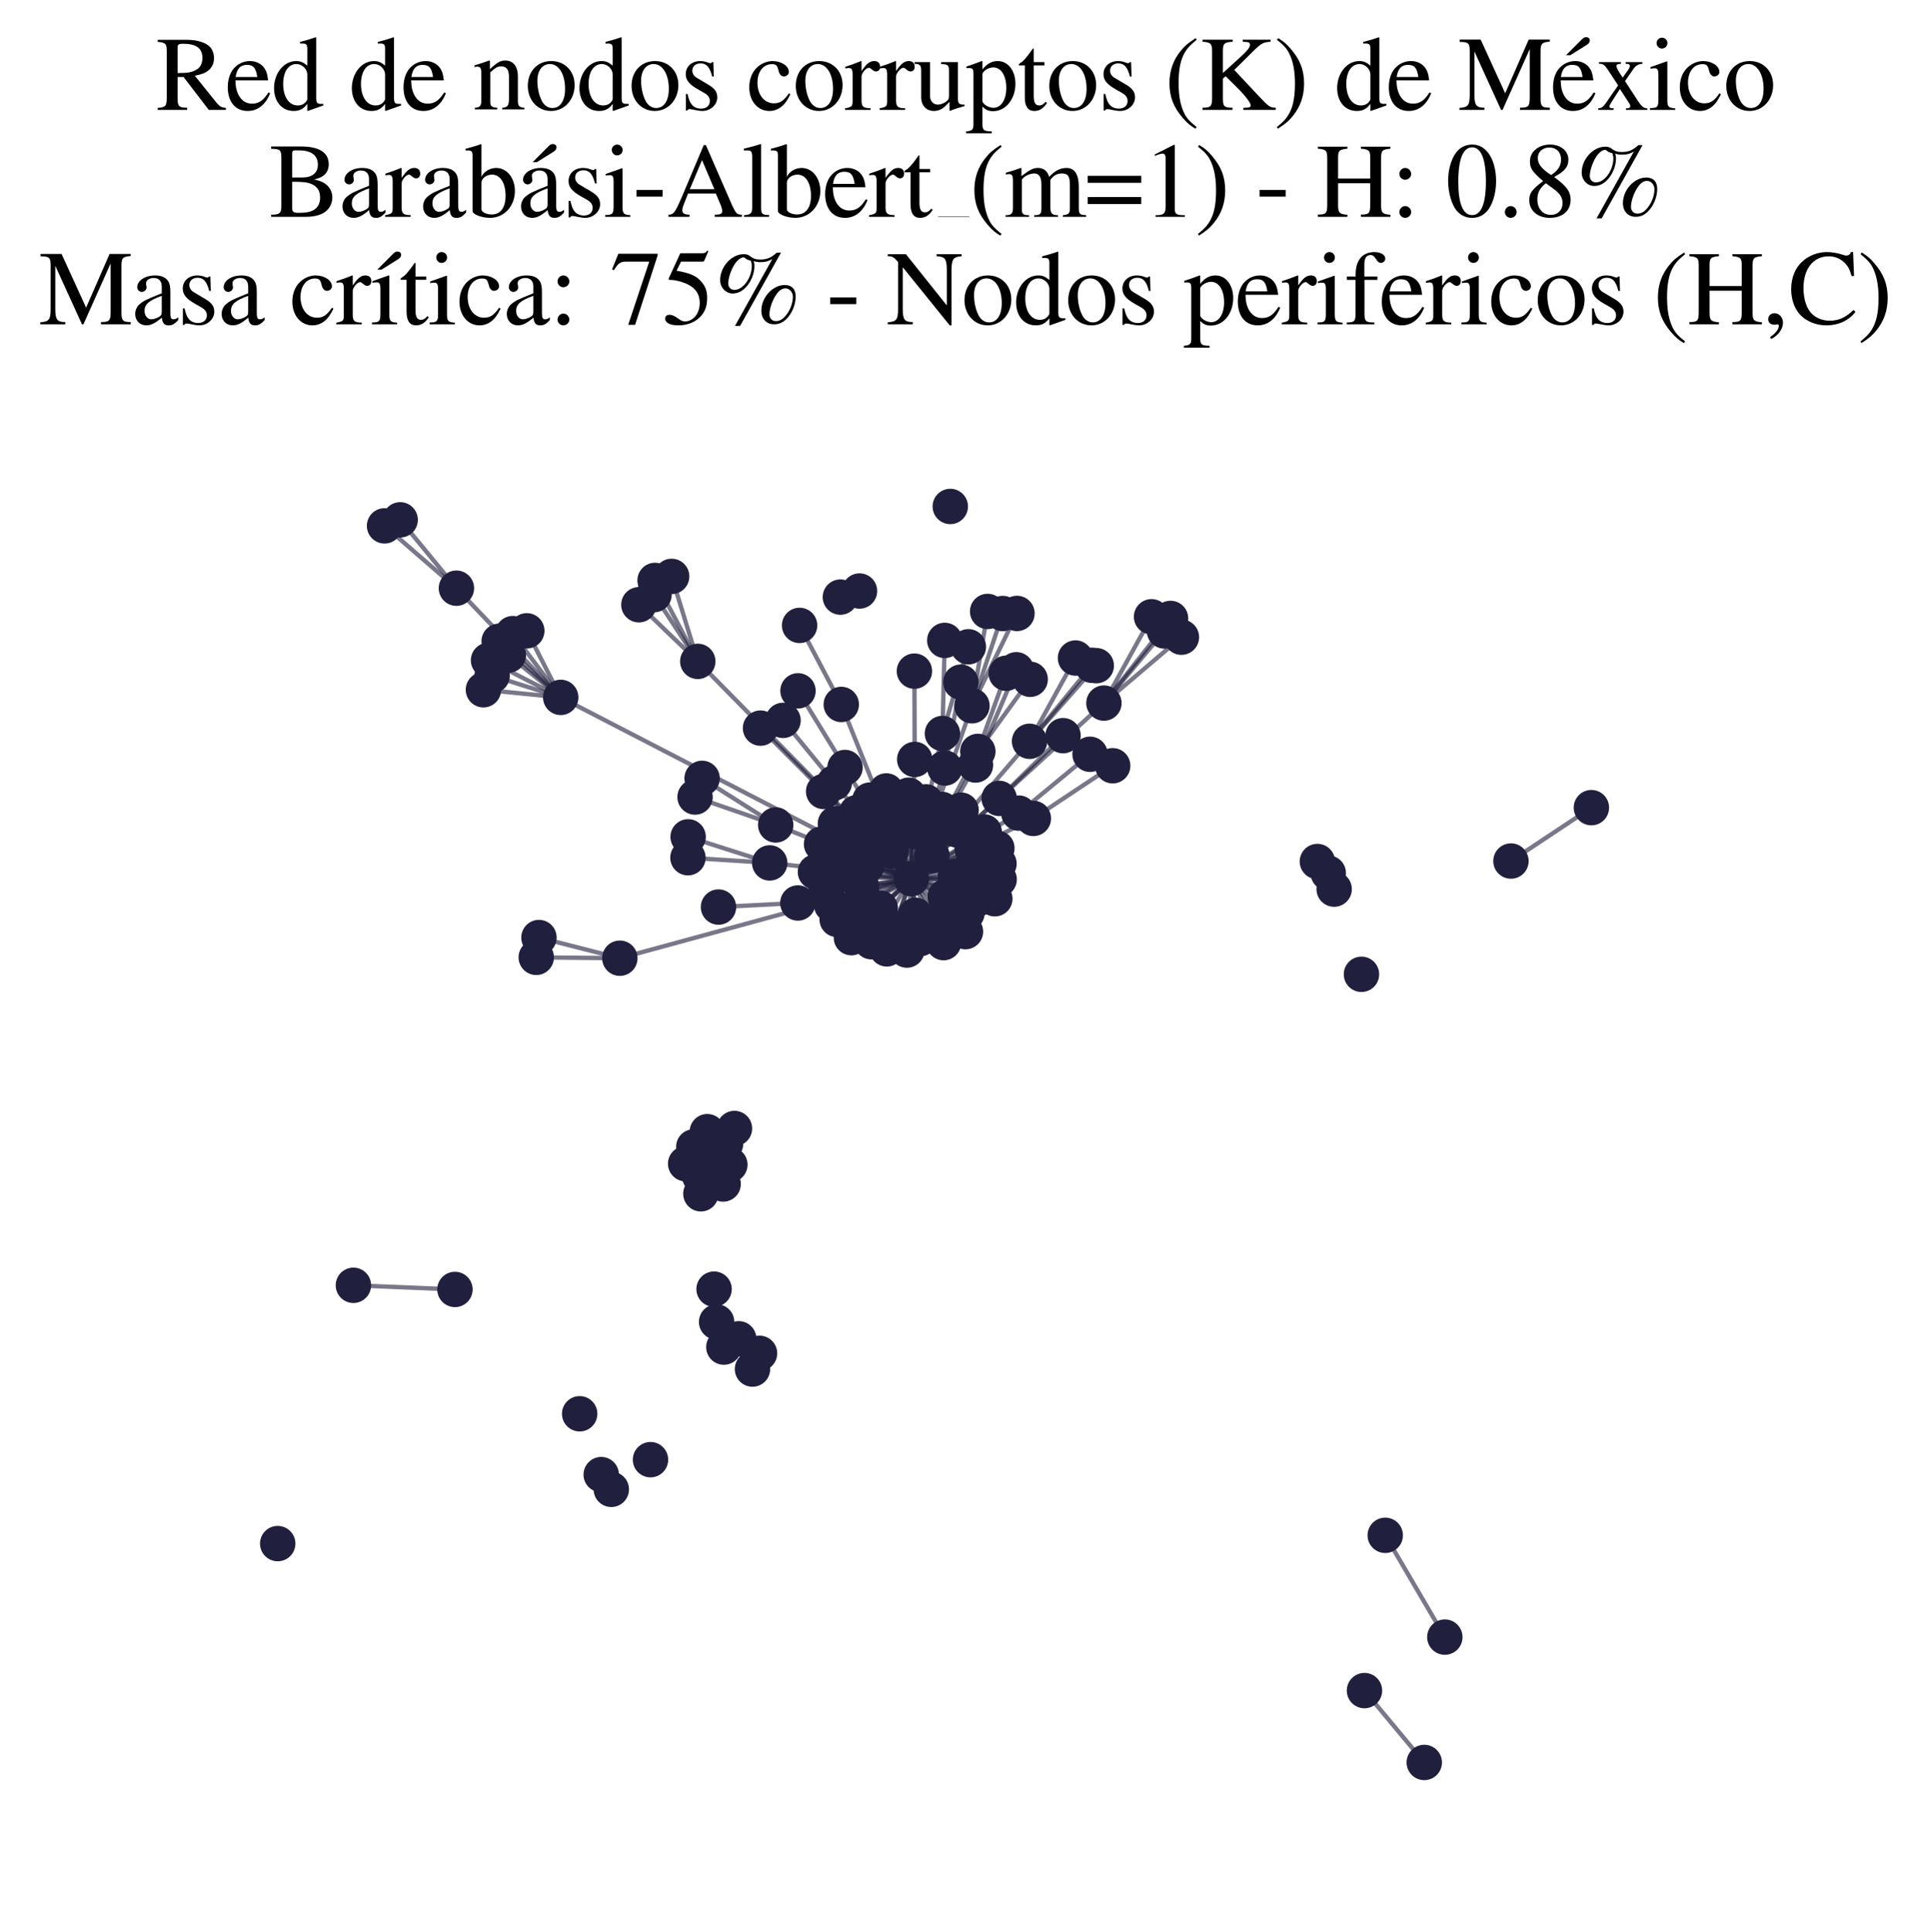 <?xml version="1.0" encoding="utf-8" standalone="no"?>
<!DOCTYPE svg PUBLIC "-//W3C//DTD SVG 1.1//EN"
  "http://www.w3.org/Graphics/SVG/1.1/DTD/svg11.dtd">
<svg xmlns:xlink="http://www.w3.org/1999/xlink" width="178.023pt" height="178.093pt" viewBox="0 0 178.023 178.093" xmlns="http://www.w3.org/2000/svg" version="1.1">
 <defs>
  <style type="text/css">*{stroke-linejoin: round; stroke-linecap: butt}</style>
 </defs>
 <g id="figure_1">
  <g id="patch_1">
   <path d="M 0 178.093 
L 178.023 178.093 
L 178.023 -0 
L 0 -0 
z
" style="fill: #ffffff"/>
  </g>
  <g id="axes_1">
   <g id="LineCollection_1">
    <path d="M 84.018 80.999 
L 64.33 60.967 
" clip-path="url(#p7179ad1463)" style="fill: none; stroke: #201f3d; stroke-opacity: 0.6; stroke-width: 0.4"/>
    <path d="M 84.018 80.999 
L 77.733 77.247 
" clip-path="url(#p7179ad1463)" style="fill: none; stroke: #201f3d; stroke-opacity: 0.6; stroke-width: 0.4"/>
    <path d="M 84.018 80.999 
L 78.968 74.915 
" clip-path="url(#p7179ad1463)" style="fill: none; stroke: #201f3d; stroke-opacity: 0.6; stroke-width: 0.4"/>
    <path d="M 84.018 80.999 
L 101.773 64.812 
" clip-path="url(#p7179ad1463)" style="fill: none; stroke: #201f3d; stroke-opacity: 0.6; stroke-width: 0.4"/>
    <path d="M 84.018 80.999 
L 57.145 88.329 
" clip-path="url(#p7179ad1463)" style="fill: none; stroke: #201f3d; stroke-opacity: 0.6; stroke-width: 0.4"/>
    <path d="M 84.018 80.999 
L 77.904 70.75 
" clip-path="url(#p7179ad1463)" style="fill: none; stroke: #201f3d; stroke-opacity: 0.6; stroke-width: 0.4"/>
    <path d="M 84.018 80.999 
L 51.694 64.286 
" clip-path="url(#p7179ad1463)" style="fill: none; stroke: #201f3d; stroke-opacity: 0.6; stroke-width: 0.4"/>
    <path d="M 84.018 80.999 
L 81.758 87.467 
" clip-path="url(#p7179ad1463)" style="fill: none; stroke: #201f3d; stroke-opacity: 0.6; stroke-width: 0.4"/>
    <path d="M 84.018 80.999 
L 84.296 76.663 
" clip-path="url(#p7179ad1463)" style="fill: none; stroke: #201f3d; stroke-opacity: 0.6; stroke-width: 0.4"/>
    <path d="M 84.018 80.999 
L 86.992 86.891 
" clip-path="url(#p7179ad1463)" style="fill: none; stroke: #201f3d; stroke-opacity: 0.6; stroke-width: 0.4"/>
    <path d="M 84.018 80.999 
L 70.961 79.545 
" clip-path="url(#p7179ad1463)" style="fill: none; stroke: #201f3d; stroke-opacity: 0.6; stroke-width: 0.4"/>
    <path d="M 84.018 80.999 
L 91.905 78.187 
" clip-path="url(#p7179ad1463)" style="fill: none; stroke: #201f3d; stroke-opacity: 0.6; stroke-width: 0.4"/>
    <path d="M 84.018 80.999 
L 89.608 65.059 
" clip-path="url(#p7179ad1463)" style="fill: none; stroke: #201f3d; stroke-opacity: 0.6; stroke-width: 0.4"/>
    <path d="M 84.018 80.999 
L 84.406 84.374 
" clip-path="url(#p7179ad1463)" style="fill: none; stroke: #201f3d; stroke-opacity: 0.6; stroke-width: 0.4"/>
    <path d="M 84.018 80.999 
L 95.268 75.445 
" clip-path="url(#p7179ad1463)" style="fill: none; stroke: #201f3d; stroke-opacity: 0.6; stroke-width: 0.4"/>
    <path d="M 84.018 80.999 
L 87.11 70.798 
" clip-path="url(#p7179ad1463)" style="fill: none; stroke: #201f3d; stroke-opacity: 0.6; stroke-width: 0.4"/>
    <path d="M 84.018 80.999 
L 84.328 70.006 
" clip-path="url(#p7179ad1463)" style="fill: none; stroke: #201f3d; stroke-opacity: 0.6; stroke-width: 0.4"/>
    <path d="M 84.018 80.999 
L 79.162 83.365 
" clip-path="url(#p7179ad1463)" style="fill: none; stroke: #201f3d; stroke-opacity: 0.6; stroke-width: 0.4"/>
    <path d="M 84.018 80.999 
L 86.885 67.615 
" clip-path="url(#p7179ad1463)" style="fill: none; stroke: #201f3d; stroke-opacity: 0.6; stroke-width: 0.4"/>
    <path d="M 84.018 80.999 
L 94.917 68.335 
" clip-path="url(#p7179ad1463)" style="fill: none; stroke: #201f3d; stroke-opacity: 0.6; stroke-width: 0.4"/>
    <path d="M 84.018 80.999 
L 89.781 81.176 
" clip-path="url(#p7179ad1463)" style="fill: none; stroke: #201f3d; stroke-opacity: 0.6; stroke-width: 0.4"/>
    <path d="M 84.018 80.999 
L 90.15 69.267 
" clip-path="url(#p7179ad1463)" style="fill: none; stroke: #201f3d; stroke-opacity: 0.6; stroke-width: 0.4"/>
    <path d="M 84.018 80.999 
L 75.932 72.96 
" clip-path="url(#p7179ad1463)" style="fill: none; stroke: #201f3d; stroke-opacity: 0.6; stroke-width: 0.4"/>
    <path d="M 84.018 80.999 
L 92.117 73.597 
" clip-path="url(#p7179ad1463)" style="fill: none; stroke: #201f3d; stroke-opacity: 0.6; stroke-width: 0.4"/>
    <path d="M 84.018 80.999 
L 89.631 78.253 
" clip-path="url(#p7179ad1463)" style="fill: none; stroke: #201f3d; stroke-opacity: 0.6; stroke-width: 0.4"/>
    <path d="M 84.018 80.999 
L 88.101 76.469 
" clip-path="url(#p7179ad1463)" style="fill: none; stroke: #201f3d; stroke-opacity: 0.6; stroke-width: 0.4"/>
    <path d="M 84.018 80.999 
L 81.158 83.715 
" clip-path="url(#p7179ad1463)" style="fill: none; stroke: #201f3d; stroke-opacity: 0.6; stroke-width: 0.4"/>
    <path d="M 84.018 80.999 
L 77.559 64.937 
" clip-path="url(#p7179ad1463)" style="fill: none; stroke: #201f3d; stroke-opacity: 0.6; stroke-width: 0.4"/>
    <path d="M 84.018 80.999 
L 91.716 82.849 
" clip-path="url(#p7179ad1463)" style="fill: none; stroke: #201f3d; stroke-opacity: 0.6; stroke-width: 0.4"/>
    <path d="M 84.018 80.999 
L 89.932 70.521 
" clip-path="url(#p7179ad1463)" style="fill: none; stroke: #201f3d; stroke-opacity: 0.6; stroke-width: 0.4"/>
    <path d="M 84.018 80.999 
L 78.494 86.435 
" clip-path="url(#p7179ad1463)" style="fill: none; stroke: #201f3d; stroke-opacity: 0.6; stroke-width: 0.4"/>
    <path d="M 84.018 80.999 
L 87.143 82.649 
" clip-path="url(#p7179ad1463)" style="fill: none; stroke: #201f3d; stroke-opacity: 0.6; stroke-width: 0.4"/>
    <path d="M 84.018 80.999 
L 89.151 84.158 
" clip-path="url(#p7179ad1463)" style="fill: none; stroke: #201f3d; stroke-opacity: 0.6; stroke-width: 0.4"/>
    <path d="M 84.018 80.999 
L 73.556 83.238 
" clip-path="url(#p7179ad1463)" style="fill: none; stroke: #201f3d; stroke-opacity: 0.6; stroke-width: 0.4"/>
    <path d="M 84.018 80.999 
L 76.664 83.404 
" clip-path="url(#p7179ad1463)" style="fill: none; stroke: #201f3d; stroke-opacity: 0.6; stroke-width: 0.4"/>
    <path d="M 84.018 80.999 
L 75.177 80.38 
" clip-path="url(#p7179ad1463)" style="fill: none; stroke: #201f3d; stroke-opacity: 0.6; stroke-width: 0.4"/>
    <path d="M 84.018 80.999 
L 76.918 72.165 
" clip-path="url(#p7179ad1463)" style="fill: none; stroke: #201f3d; stroke-opacity: 0.6; stroke-width: 0.4"/>
    <path d="M 84.018 80.999 
L 75.74 77.812 
" clip-path="url(#p7179ad1463)" style="fill: none; stroke: #201f3d; stroke-opacity: 0.6; stroke-width: 0.4"/>
    <path d="M 84.018 80.999 
L 84.831 86.527 
" clip-path="url(#p7179ad1463)" style="fill: none; stroke: #201f3d; stroke-opacity: 0.6; stroke-width: 0.4"/>
    <path d="M 84.018 80.999 
L 78.229 79.148 
" clip-path="url(#p7179ad1463)" style="fill: none; stroke: #201f3d; stroke-opacity: 0.6; stroke-width: 0.4"/>
    <path d="M 84.018 80.999 
L 79.43 81.731 
" clip-path="url(#p7179ad1463)" style="fill: none; stroke: #201f3d; stroke-opacity: 0.6; stroke-width: 0.4"/>
    <path d="M 84.018 80.999 
L 79.203 76.361 
" clip-path="url(#p7179ad1463)" style="fill: none; stroke: #201f3d; stroke-opacity: 0.6; stroke-width: 0.4"/>
    <path d="M 84.018 80.999 
L 71.513 76.046 
" clip-path="url(#p7179ad1463)" style="fill: none; stroke: #201f3d; stroke-opacity: 0.6; stroke-width: 0.4"/>
    <path d="M 84.018 80.999 
L 77.18 84.756 
" clip-path="url(#p7179ad1463)" style="fill: none; stroke: #201f3d; stroke-opacity: 0.6; stroke-width: 0.4"/>
    <path d="M 84.018 80.999 
L 93.925 74.954 
" clip-path="url(#p7179ad1463)" style="fill: none; stroke: #201f3d; stroke-opacity: 0.6; stroke-width: 0.4"/>
    <path d="M 84.018 80.999 
L 88.081 80.781 
" clip-path="url(#p7179ad1463)" style="fill: none; stroke: #201f3d; stroke-opacity: 0.6; stroke-width: 0.4"/>
    <path d="M 84.018 80.999 
L 83.946 74.701 
" clip-path="url(#p7179ad1463)" style="fill: none; stroke: #201f3d; stroke-opacity: 0.6; stroke-width: 0.4"/>
    <path d="M 84.018 80.999 
L 88.605 74.682 
" clip-path="url(#p7179ad1463)" style="fill: none; stroke: #201f3d; stroke-opacity: 0.6; stroke-width: 0.4"/>
    <path d="M 84.018 80.999 
L 76.144 82.095 
" clip-path="url(#p7179ad1463)" style="fill: none; stroke: #201f3d; stroke-opacity: 0.6; stroke-width: 0.4"/>
    <path d="M 84.018 80.999 
L 90.738 76.69 
" clip-path="url(#p7179ad1463)" style="fill: none; stroke: #201f3d; stroke-opacity: 0.6; stroke-width: 0.4"/>
    <path d="M 84.018 80.999 
L 79.913 79.804 
" clip-path="url(#p7179ad1463)" style="fill: none; stroke: #201f3d; stroke-opacity: 0.6; stroke-width: 0.4"/>
    <path d="M 84.018 80.999 
L 81.711 72.91 
" clip-path="url(#p7179ad1463)" style="fill: none; stroke: #201f3d; stroke-opacity: 0.6; stroke-width: 0.4"/>
    <path d="M 84.018 80.999 
L 85.366 73.917 
" clip-path="url(#p7179ad1463)" style="fill: none; stroke: #201f3d; stroke-opacity: 0.6; stroke-width: 0.4"/>
    <path d="M 84.018 80.999 
L 80.972 75.235 
" clip-path="url(#p7179ad1463)" style="fill: none; stroke: #201f3d; stroke-opacity: 0.6; stroke-width: 0.4"/>
    <path d="M 84.018 80.999 
L 82.249 76.239 
" clip-path="url(#p7179ad1463)" style="fill: none; stroke: #201f3d; stroke-opacity: 0.6; stroke-width: 0.4"/>
    <path d="M 84.018 80.999 
L 90.07 82.9 
" clip-path="url(#p7179ad1463)" style="fill: none; stroke: #201f3d; stroke-opacity: 0.6; stroke-width: 0.4"/>
    <path d="M 84.018 80.999 
L 88.515 76.588 
" clip-path="url(#p7179ad1463)" style="fill: none; stroke: #201f3d; stroke-opacity: 0.6; stroke-width: 0.4"/>
    <path d="M 84.018 80.999 
L 83.767 73.304 
" clip-path="url(#p7179ad1463)" style="fill: none; stroke: #201f3d; stroke-opacity: 0.6; stroke-width: 0.4"/>
    <path d="M 84.018 80.999 
L 92.1 79.615 
" clip-path="url(#p7179ad1463)" style="fill: none; stroke: #201f3d; stroke-opacity: 0.6; stroke-width: 0.4"/>
    <path d="M 84.018 80.999 
L 80.333 86.807 
" clip-path="url(#p7179ad1463)" style="fill: none; stroke: #201f3d; stroke-opacity: 0.6; stroke-width: 0.4"/>
    <path d="M 84.018 80.999 
L 82.365 85.589 
" clip-path="url(#p7179ad1463)" style="fill: none; stroke: #201f3d; stroke-opacity: 0.6; stroke-width: 0.4"/>
    <path d="M 84.018 80.999 
L 86.834 74.614 
" clip-path="url(#p7179ad1463)" style="fill: none; stroke: #201f3d; stroke-opacity: 0.6; stroke-width: 0.4"/>
    <path d="M 84.018 80.999 
L 76.461 79.023 
" clip-path="url(#p7179ad1463)" style="fill: none; stroke: #201f3d; stroke-opacity: 0.6; stroke-width: 0.4"/>
    <path d="M 84.018 80.999 
L 89.009 85.877 
" clip-path="url(#p7179ad1463)" style="fill: none; stroke: #201f3d; stroke-opacity: 0.6; stroke-width: 0.4"/>
    <path d="M 84.018 80.999 
L 77.017 75.924 
" clip-path="url(#p7179ad1463)" style="fill: none; stroke: #201f3d; stroke-opacity: 0.6; stroke-width: 0.4"/>
    <path d="M 84.018 80.999 
L 89.776 78.943 
" clip-path="url(#p7179ad1463)" style="fill: none; stroke: #201f3d; stroke-opacity: 0.6; stroke-width: 0.4"/>
    <path d="M 84.018 80.999 
L 80.193 73.755 
" clip-path="url(#p7179ad1463)" style="fill: none; stroke: #201f3d; stroke-opacity: 0.6; stroke-width: 0.4"/>
    <path d="M 84.018 80.999 
L 85.922 78.882 
" clip-path="url(#p7179ad1463)" style="fill: none; stroke: #201f3d; stroke-opacity: 0.6; stroke-width: 0.4"/>
    <path d="M 84.018 80.999 
L 82.173 78.452 
" clip-path="url(#p7179ad1463)" style="fill: none; stroke: #201f3d; stroke-opacity: 0.6; stroke-width: 0.4"/>
    <path d="M 84.018 80.999 
L 79.912 77.66 
" clip-path="url(#p7179ad1463)" style="fill: none; stroke: #201f3d; stroke-opacity: 0.6; stroke-width: 0.4"/>
    <path d="M 84.018 80.999 
L 86.866 85.016 
" clip-path="url(#p7179ad1463)" style="fill: none; stroke: #201f3d; stroke-opacity: 0.6; stroke-width: 0.4"/>
    <path d="M 84.018 80.999 
L 82.199 73.962 
" clip-path="url(#p7179ad1463)" style="fill: none; stroke: #201f3d; stroke-opacity: 0.6; stroke-width: 0.4"/>
    <path d="M 84.018 80.999 
L 92.115 81.062 
" clip-path="url(#p7179ad1463)" style="fill: none; stroke: #201f3d; stroke-opacity: 0.6; stroke-width: 0.4"/>
    <path d="M 84.018 80.999 
L 86.148 76.633 
" clip-path="url(#p7179ad1463)" style="fill: none; stroke: #201f3d; stroke-opacity: 0.6; stroke-width: 0.4"/>
    <path d="M 84.018 80.999 
L 79.32 85.175 
" clip-path="url(#p7179ad1463)" style="fill: none; stroke: #201f3d; stroke-opacity: 0.6; stroke-width: 0.4"/>
    <path d="M 84.018 80.999 
L 77.09 80.801 
" clip-path="url(#p7179ad1463)" style="fill: none; stroke: #201f3d; stroke-opacity: 0.6; stroke-width: 0.4"/>
    <path d="M 84.018 80.999 
L 83.612 87.579 
" clip-path="url(#p7179ad1463)" style="fill: none; stroke: #201f3d; stroke-opacity: 0.6; stroke-width: 0.4"/>
    <path d="M 64.33 60.967 
L 60.393 53.504 
" clip-path="url(#p7179ad1463)" style="fill: none; stroke: #201f3d; stroke-opacity: 0.6; stroke-width: 0.4"/>
    <path d="M 64.33 60.967 
L 61.92 53.133 
" clip-path="url(#p7179ad1463)" style="fill: none; stroke: #201f3d; stroke-opacity: 0.6; stroke-width: 0.4"/>
    <path d="M 64.33 60.967 
L 58.9 55.747 
" clip-path="url(#p7179ad1463)" style="fill: none; stroke: #201f3d; stroke-opacity: 0.6; stroke-width: 0.4"/>
    <path d="M 64.33 60.967 
L 60.297 54.816 
" clip-path="url(#p7179ad1463)" style="fill: none; stroke: #201f3d; stroke-opacity: 0.6; stroke-width: 0.4"/>
    <path d="M 101.773 64.812 
L 108.917 58.737 
" clip-path="url(#p7179ad1463)" style="fill: none; stroke: #201f3d; stroke-opacity: 0.6; stroke-width: 0.4"/>
    <path d="M 101.773 64.812 
L 106.165 56.855 
" clip-path="url(#p7179ad1463)" style="fill: none; stroke: #201f3d; stroke-opacity: 0.6; stroke-width: 0.4"/>
    <path d="M 101.773 64.812 
L 107.354 58.164 
" clip-path="url(#p7179ad1463)" style="fill: none; stroke: #201f3d; stroke-opacity: 0.6; stroke-width: 0.4"/>
    <path d="M 101.773 64.812 
L 107.915 57.009 
" clip-path="url(#p7179ad1463)" style="fill: none; stroke: #201f3d; stroke-opacity: 0.6; stroke-width: 0.4"/>
    <path d="M 57.145 88.329 
L 49.688 86.425 
" clip-path="url(#p7179ad1463)" style="fill: none; stroke: #201f3d; stroke-opacity: 0.6; stroke-width: 0.4"/>
    <path d="M 57.145 88.329 
L 49.438 88.25 
" clip-path="url(#p7179ad1463)" style="fill: none; stroke: #201f3d; stroke-opacity: 0.6; stroke-width: 0.4"/>
    <path d="M 98.006 67.814 
L 92.117 73.597 
" clip-path="url(#p7179ad1463)" style="fill: none; stroke: #201f3d; stroke-opacity: 0.6; stroke-width: 0.4"/>
    <path d="M 77.904 70.75 
L 73.569 63.683 
" clip-path="url(#p7179ad1463)" style="fill: none; stroke: #201f3d; stroke-opacity: 0.6; stroke-width: 0.4"/>
    <path d="M 51.694 64.286 
L 48.567 58.151 
" clip-path="url(#p7179ad1463)" style="fill: none; stroke: #201f3d; stroke-opacity: 0.6; stroke-width: 0.4"/>
    <path d="M 51.694 64.286 
L 47.278 58.408 
" clip-path="url(#p7179ad1463)" style="fill: none; stroke: #201f3d; stroke-opacity: 0.6; stroke-width: 0.4"/>
    <path d="M 51.694 64.286 
L 42.077 54.221 
" clip-path="url(#p7179ad1463)" style="fill: none; stroke: #201f3d; stroke-opacity: 0.6; stroke-width: 0.4"/>
    <path d="M 51.694 64.286 
L 46.865 60.393 
" clip-path="url(#p7179ad1463)" style="fill: none; stroke: #201f3d; stroke-opacity: 0.6; stroke-width: 0.4"/>
    <path d="M 51.694 64.286 
L 44.568 63.583 
" clip-path="url(#p7179ad1463)" style="fill: none; stroke: #201f3d; stroke-opacity: 0.6; stroke-width: 0.4"/>
    <path d="M 51.694 64.286 
L 45.368 62.284 
" clip-path="url(#p7179ad1463)" style="fill: none; stroke: #201f3d; stroke-opacity: 0.6; stroke-width: 0.4"/>
    <path d="M 51.694 64.286 
L 46.019 59.111 
" clip-path="url(#p7179ad1463)" style="fill: none; stroke: #201f3d; stroke-opacity: 0.6; stroke-width: 0.4"/>
    <path d="M 51.694 64.286 
L 45.039 60.868 
" clip-path="url(#p7179ad1463)" style="fill: none; stroke: #201f3d; stroke-opacity: 0.6; stroke-width: 0.4"/>
    <path d="M 70.961 79.545 
L 63.424 79.066 
" clip-path="url(#p7179ad1463)" style="fill: none; stroke: #201f3d; stroke-opacity: 0.6; stroke-width: 0.4"/>
    <path d="M 70.961 79.545 
L 63.441 77.143 
" clip-path="url(#p7179ad1463)" style="fill: none; stroke: #201f3d; stroke-opacity: 0.6; stroke-width: 0.4"/>
    <path d="M 100.672 61.327 
L 94.917 68.335 
" clip-path="url(#p7179ad1463)" style="fill: none; stroke: #201f3d; stroke-opacity: 0.6; stroke-width: 0.4"/>
    <path d="M 89.608 65.059 
L 92.445 56.555 
" clip-path="url(#p7179ad1463)" style="fill: none; stroke: #201f3d; stroke-opacity: 0.6; stroke-width: 0.4"/>
    <path d="M 89.608 65.059 
L 93.758 56.548 
" clip-path="url(#p7179ad1463)" style="fill: none; stroke: #201f3d; stroke-opacity: 0.6; stroke-width: 0.4"/>
    <path d="M 89.608 65.059 
L 91.052 56.365 
" clip-path="url(#p7179ad1463)" style="fill: none; stroke: #201f3d; stroke-opacity: 0.6; stroke-width: 0.4"/>
    <path d="M 99.151 60.659 
L 94.917 68.335 
" clip-path="url(#p7179ad1463)" style="fill: none; stroke: #201f3d; stroke-opacity: 0.6; stroke-width: 0.4"/>
    <path d="M 95.268 75.445 
L 102.582 70.588 
" clip-path="url(#p7179ad1463)" style="fill: none; stroke: #201f3d; stroke-opacity: 0.6; stroke-width: 0.4"/>
    <path d="M 87.11 70.798 
L 88.583 62.882 
" clip-path="url(#p7179ad1463)" style="fill: none; stroke: #201f3d; stroke-opacity: 0.6; stroke-width: 0.4"/>
    <path d="M 84.328 70.006 
L 84.302 61.867 
" clip-path="url(#p7179ad1463)" style="fill: none; stroke: #201f3d; stroke-opacity: 0.6; stroke-width: 0.4"/>
    <path d="M 100.494 69.531 
L 93.925 74.954 
" clip-path="url(#p7179ad1463)" style="fill: none; stroke: #201f3d; stroke-opacity: 0.6; stroke-width: 0.4"/>
    <path d="M 93.696 61.741 
L 89.932 70.521 
" clip-path="url(#p7179ad1463)" style="fill: none; stroke: #201f3d; stroke-opacity: 0.6; stroke-width: 0.4"/>
    <path d="M 131.307 162.466 
L 125.794 155.842 
" clip-path="url(#p7179ad1463)" style="fill: none; stroke: #201f3d; stroke-opacity: 0.6; stroke-width: 0.4"/>
    <path d="M 32.581 118.481 
L 41.943 118.863 
" clip-path="url(#p7179ad1463)" style="fill: none; stroke: #201f3d; stroke-opacity: 0.6; stroke-width: 0.4"/>
    <path d="M 64.728 71.751 
L 71.513 76.046 
" clip-path="url(#p7179ad1463)" style="fill: none; stroke: #201f3d; stroke-opacity: 0.6; stroke-width: 0.4"/>
    <path d="M 127.709 141.528 
L 133.203 150.911 
" clip-path="url(#p7179ad1463)" style="fill: none; stroke: #201f3d; stroke-opacity: 0.6; stroke-width: 0.4"/>
    <path d="M 86.885 67.615 
L 89.276 59.622 
" clip-path="url(#p7179ad1463)" style="fill: none; stroke: #201f3d; stroke-opacity: 0.6; stroke-width: 0.4"/>
    <path d="M 86.885 67.615 
L 87.1 59.034 
" clip-path="url(#p7179ad1463)" style="fill: none; stroke: #201f3d; stroke-opacity: 0.6; stroke-width: 0.4"/>
    <path d="M 94.917 68.335 
L 101.068 61.363 
" clip-path="url(#p7179ad1463)" style="fill: none; stroke: #201f3d; stroke-opacity: 0.6; stroke-width: 0.4"/>
    <path d="M 90.15 69.267 
L 94.975 62.619 
" clip-path="url(#p7179ad1463)" style="fill: none; stroke: #201f3d; stroke-opacity: 0.6; stroke-width: 0.4"/>
    <path d="M 90.15 69.267 
L 92.764 62.061 
" clip-path="url(#p7179ad1463)" style="fill: none; stroke: #201f3d; stroke-opacity: 0.6; stroke-width: 0.4"/>
    <path d="M 75.932 72.96 
L 70.114 67.12 
" clip-path="url(#p7179ad1463)" style="fill: none; stroke: #201f3d; stroke-opacity: 0.6; stroke-width: 0.4"/>
    <path d="M 72.192 66.406 
L 76.918 72.165 
" clip-path="url(#p7179ad1463)" style="fill: none; stroke: #201f3d; stroke-opacity: 0.6; stroke-width: 0.4"/>
    <path d="M 77.559 64.937 
L 73.716 57.652 
" clip-path="url(#p7179ad1463)" style="fill: none; stroke: #201f3d; stroke-opacity: 0.6; stroke-width: 0.4"/>
    <path d="M 42.077 54.221 
L 35.452 48.475 
" clip-path="url(#p7179ad1463)" style="fill: none; stroke: #201f3d; stroke-opacity: 0.6; stroke-width: 0.4"/>
    <path d="M 42.077 54.221 
L 36.892 47.92 
" clip-path="url(#p7179ad1463)" style="fill: none; stroke: #201f3d; stroke-opacity: 0.6; stroke-width: 0.4"/>
    <path d="M 73.556 83.238 
L 66.24 83.613 
" clip-path="url(#p7179ad1463)" style="fill: none; stroke: #201f3d; stroke-opacity: 0.6; stroke-width: 0.4"/>
    <path d="M 71.513 76.046 
L 64.079 73.473 
" clip-path="url(#p7179ad1463)" style="fill: none; stroke: #201f3d; stroke-opacity: 0.6; stroke-width: 0.4"/>
    <path d="M 146.714 74.45 
L 139.299 79.373 
" clip-path="url(#p7179ad1463)" style="fill: none; stroke: #201f3d; stroke-opacity: 0.6; stroke-width: 0.4"/>
   </g>
   <g id="PathCollection_1">
    <defs>
     <path id="m72b19f8367" d="M 0 1.581 
C 0.419 1.581 0.822 1.415 1.118 1.118 
C 1.415 0.822 1.581 0.419 1.581 0 
C 1.581 -0.419 1.415 -0.822 1.118 -1.118 
C 0.822 -1.415 0.419 -1.581 0 -1.581 
C -0.419 -1.581 -0.822 -1.415 -1.118 -1.118 
C -1.415 -0.822 -1.581 -0.419 -1.581 0 
C -1.581 0.419 -1.415 0.822 -1.118 1.118 
C -0.822 1.415 -0.419 1.581 0 1.581 
z
" style="stroke: #201f3d; stroke-width: 0.1"/>
    </defs>
    <g clip-path="url(#p7179ad1463)">
     <use xlink:href="#m72b19f8367" x="86.148" y="76.633" style="fill: #201f3d; stroke: #201f3d; stroke-width: 0.1"/>
     <use xlink:href="#m72b19f8367" x="36.892" y="47.92" style="fill: #201f3d; stroke: #201f3d; stroke-width: 0.1"/>
     <use xlink:href="#m72b19f8367" x="92.445" y="56.555" style="fill: #201f3d; stroke: #201f3d; stroke-width: 0.1"/>
     <use xlink:href="#m72b19f8367" x="88.515" y="76.588" style="fill: #201f3d; stroke: #201f3d; stroke-width: 0.1"/>
     <use xlink:href="#m72b19f8367" x="127.709" y="141.528" style="fill: #201f3d; stroke: #201f3d; stroke-width: 0.1"/>
     <use xlink:href="#m72b19f8367" x="92.117" y="73.597" style="fill: #201f3d; stroke: #201f3d; stroke-width: 0.1"/>
     <use xlink:href="#m72b19f8367" x="89.631" y="78.253" style="fill: #201f3d; stroke: #201f3d; stroke-width: 0.1"/>
     <use xlink:href="#m72b19f8367" x="79.912" y="77.66" style="fill: #201f3d; stroke: #201f3d; stroke-width: 0.1"/>
     <use xlink:href="#m72b19f8367" x="77.18" y="84.756" style="fill: #201f3d; stroke: #201f3d; stroke-width: 0.1"/>
     <use xlink:href="#m72b19f8367" x="81.711" y="72.91" style="fill: #201f3d; stroke: #201f3d; stroke-width: 0.1"/>
     <use xlink:href="#m72b19f8367" x="55.428" y="135.932" style="fill: #201f3d; stroke: #201f3d; stroke-width: 0.1"/>
     <use xlink:href="#m72b19f8367" x="77.477" y="55.042" style="fill: #201f3d; stroke: #201f3d; stroke-width: 0.1"/>
     <use xlink:href="#m72b19f8367" x="80.972" y="75.235" style="fill: #201f3d; stroke: #201f3d; stroke-width: 0.1"/>
     <use xlink:href="#m72b19f8367" x="67.288" y="107.361" style="fill: #201f3d; stroke: #201f3d; stroke-width: 0.1"/>
     <use xlink:href="#m72b19f8367" x="46.019" y="59.111" style="fill: #201f3d; stroke: #201f3d; stroke-width: 0.1"/>
     <use xlink:href="#m72b19f8367" x="125.517" y="89.813" style="fill: #201f3d; stroke: #201f3d; stroke-width: 0.1"/>
     <use xlink:href="#m72b19f8367" x="59.97" y="134.555" style="fill: #201f3d; stroke: #201f3d; stroke-width: 0.1"/>
     <use xlink:href="#m72b19f8367" x="90.07" y="82.9" style="fill: #201f3d; stroke: #201f3d; stroke-width: 0.1"/>
     <use xlink:href="#m72b19f8367" x="139.299" y="79.373" style="fill: #201f3d; stroke: #201f3d; stroke-width: 0.1"/>
     <use xlink:href="#m72b19f8367" x="63.211" y="107.273" style="fill: #201f3d; stroke: #201f3d; stroke-width: 0.1"/>
     <use xlink:href="#m72b19f8367" x="93.696" y="61.741" style="fill: #201f3d; stroke: #201f3d; stroke-width: 0.1"/>
     <use xlink:href="#m72b19f8367" x="121.452" y="79.416" style="fill: #201f3d; stroke: #201f3d; stroke-width: 0.1"/>
     <use xlink:href="#m72b19f8367" x="25.602" y="142.291" style="fill: #201f3d; stroke: #201f3d; stroke-width: 0.1"/>
     <use xlink:href="#m72b19f8367" x="66.24" y="83.613" style="fill: #201f3d; stroke: #201f3d; stroke-width: 0.1"/>
     <use xlink:href="#m72b19f8367" x="41.943" y="118.863" style="fill: #201f3d; stroke: #201f3d; stroke-width: 0.1"/>
     <use xlink:href="#m72b19f8367" x="70.114" y="67.12" style="fill: #201f3d; stroke: #201f3d; stroke-width: 0.1"/>
     <use xlink:href="#m72b19f8367" x="73.569" y="63.683" style="fill: #201f3d; stroke: #201f3d; stroke-width: 0.1"/>
     <use xlink:href="#m72b19f8367" x="57.145" y="88.329" style="fill: #201f3d; stroke: #201f3d; stroke-width: 0.1"/>
     <use xlink:href="#m72b19f8367" x="65.209" y="104.319" style="fill: #201f3d; stroke: #201f3d; stroke-width: 0.1"/>
     <use xlink:href="#m72b19f8367" x="99.151" y="60.659" style="fill: #201f3d; stroke: #201f3d; stroke-width: 0.1"/>
     <use xlink:href="#m72b19f8367" x="86.992" y="86.891" style="fill: #201f3d; stroke: #201f3d; stroke-width: 0.1"/>
     <use xlink:href="#m72b19f8367" x="91.716" y="82.849" style="fill: #201f3d; stroke: #201f3d; stroke-width: 0.1"/>
     <use xlink:href="#m72b19f8367" x="72.192" y="66.406" style="fill: #201f3d; stroke: #201f3d; stroke-width: 0.1"/>
     <use xlink:href="#m72b19f8367" x="64.079" y="73.473" style="fill: #201f3d; stroke: #201f3d; stroke-width: 0.1"/>
     <use xlink:href="#m72b19f8367" x="79.43" y="81.731" style="fill: #201f3d; stroke: #201f3d; stroke-width: 0.1"/>
     <use xlink:href="#m72b19f8367" x="84.831" y="86.527" style="fill: #201f3d; stroke: #201f3d; stroke-width: 0.1"/>
     <use xlink:href="#m72b19f8367" x="71.513" y="76.046" style="fill: #201f3d; stroke: #201f3d; stroke-width: 0.1"/>
     <use xlink:href="#m72b19f8367" x="83.612" y="87.579" style="fill: #201f3d; stroke: #201f3d; stroke-width: 0.1"/>
     <use xlink:href="#m72b19f8367" x="89.151" y="84.158" style="fill: #201f3d; stroke: #201f3d; stroke-width: 0.1"/>
     <use xlink:href="#m72b19f8367" x="78.494" y="86.435" style="fill: #201f3d; stroke: #201f3d; stroke-width: 0.1"/>
     <use xlink:href="#m72b19f8367" x="66.89" y="105.437" style="fill: #201f3d; stroke: #201f3d; stroke-width: 0.1"/>
     <use xlink:href="#m72b19f8367" x="86.885" y="67.615" style="fill: #201f3d; stroke: #201f3d; stroke-width: 0.1"/>
     <use xlink:href="#m72b19f8367" x="107.354" y="58.164" style="fill: #201f3d; stroke: #201f3d; stroke-width: 0.1"/>
     <use xlink:href="#m72b19f8367" x="89.932" y="70.521" style="fill: #201f3d; stroke: #201f3d; stroke-width: 0.1"/>
     <use xlink:href="#m72b19f8367" x="60.297" y="54.816" style="fill: #201f3d; stroke: #201f3d; stroke-width: 0.1"/>
     <use xlink:href="#m72b19f8367" x="42.077" y="54.221" style="fill: #201f3d; stroke: #201f3d; stroke-width: 0.1"/>
     <use xlink:href="#m72b19f8367" x="79.241" y="54.481" style="fill: #201f3d; stroke: #201f3d; stroke-width: 0.1"/>
     <use xlink:href="#m72b19f8367" x="45.368" y="62.284" style="fill: #201f3d; stroke: #201f3d; stroke-width: 0.1"/>
     <use xlink:href="#m72b19f8367" x="84.302" y="61.867" style="fill: #201f3d; stroke: #201f3d; stroke-width: 0.1"/>
     <use xlink:href="#m72b19f8367" x="87.11" y="70.798" style="fill: #201f3d; stroke: #201f3d; stroke-width: 0.1"/>
     <use xlink:href="#m72b19f8367" x="49.438" y="88.25" style="fill: #201f3d; stroke: #201f3d; stroke-width: 0.1"/>
     <use xlink:href="#m72b19f8367" x="83.946" y="74.701" style="fill: #201f3d; stroke: #201f3d; stroke-width: 0.1"/>
     <use xlink:href="#m72b19f8367" x="108.917" y="58.737" style="fill: #201f3d; stroke: #201f3d; stroke-width: 0.1"/>
     <use xlink:href="#m72b19f8367" x="125.794" y="155.842" style="fill: #201f3d; stroke: #201f3d; stroke-width: 0.1"/>
     <use xlink:href="#m72b19f8367" x="63.424" y="79.066" style="fill: #201f3d; stroke: #201f3d; stroke-width: 0.1"/>
     <use xlink:href="#m72b19f8367" x="78.968" y="74.915" style="fill: #201f3d; stroke: #201f3d; stroke-width: 0.1"/>
     <use xlink:href="#m72b19f8367" x="49.688" y="86.425" style="fill: #201f3d; stroke: #201f3d; stroke-width: 0.1"/>
     <use xlink:href="#m72b19f8367" x="77.733" y="77.247" style="fill: #201f3d; stroke: #201f3d; stroke-width: 0.1"/>
     <use xlink:href="#m72b19f8367" x="89.776" y="78.943" style="fill: #201f3d; stroke: #201f3d; stroke-width: 0.1"/>
     <use xlink:href="#m72b19f8367" x="89.781" y="81.176" style="fill: #201f3d; stroke: #201f3d; stroke-width: 0.1"/>
     <use xlink:href="#m72b19f8367" x="51.694" y="64.286" style="fill: #201f3d; stroke: #201f3d; stroke-width: 0.1"/>
     <use xlink:href="#m72b19f8367" x="107.915" y="57.009" style="fill: #201f3d; stroke: #201f3d; stroke-width: 0.1"/>
     <use xlink:href="#m72b19f8367" x="77.904" y="70.75" style="fill: #201f3d; stroke: #201f3d; stroke-width: 0.1"/>
     <use xlink:href="#m72b19f8367" x="91.052" y="56.365" style="fill: #201f3d; stroke: #201f3d; stroke-width: 0.1"/>
     <use xlink:href="#m72b19f8367" x="61.92" y="53.133" style="fill: #201f3d; stroke: #201f3d; stroke-width: 0.1"/>
     <use xlink:href="#m72b19f8367" x="85.922" y="78.882" style="fill: #201f3d; stroke: #201f3d; stroke-width: 0.1"/>
     <use xlink:href="#m72b19f8367" x="95.268" y="75.445" style="fill: #201f3d; stroke: #201f3d; stroke-width: 0.1"/>
     <use xlink:href="#m72b19f8367" x="82.199" y="73.962" style="fill: #201f3d; stroke: #201f3d; stroke-width: 0.1"/>
     <use xlink:href="#m72b19f8367" x="66.734" y="124.177" style="fill: #201f3d; stroke: #201f3d; stroke-width: 0.1"/>
     <use xlink:href="#m72b19f8367" x="73.556" y="83.238" style="fill: #201f3d; stroke: #201f3d; stroke-width: 0.1"/>
     <use xlink:href="#m72b19f8367" x="80.333" y="86.807" style="fill: #201f3d; stroke: #201f3d; stroke-width: 0.1"/>
     <use xlink:href="#m72b19f8367" x="47.278" y="58.408" style="fill: #201f3d; stroke: #201f3d; stroke-width: 0.1"/>
     <use xlink:href="#m72b19f8367" x="81.758" y="87.467" style="fill: #201f3d; stroke: #201f3d; stroke-width: 0.1"/>
     <use xlink:href="#m72b19f8367" x="44.568" y="63.583" style="fill: #201f3d; stroke: #201f3d; stroke-width: 0.1"/>
     <use xlink:href="#m72b19f8367" x="122.456" y="80.485" style="fill: #201f3d; stroke: #201f3d; stroke-width: 0.1"/>
     <use xlink:href="#m72b19f8367" x="101.773" y="64.812" style="fill: #201f3d; stroke: #201f3d; stroke-width: 0.1"/>
     <use xlink:href="#m72b19f8367" x="93.758" y="56.548" style="fill: #201f3d; stroke: #201f3d; stroke-width: 0.1"/>
     <use xlink:href="#m72b19f8367" x="64.728" y="71.751" style="fill: #201f3d; stroke: #201f3d; stroke-width: 0.1"/>
     <use xlink:href="#m72b19f8367" x="53.441" y="130.324" style="fill: #201f3d; stroke: #201f3d; stroke-width: 0.1"/>
     <use xlink:href="#m72b19f8367" x="75.177" y="80.38" style="fill: #201f3d; stroke: #201f3d; stroke-width: 0.1"/>
     <use xlink:href="#m72b19f8367" x="69.373" y="126.202" style="fill: #201f3d; stroke: #201f3d; stroke-width: 0.1"/>
     <use xlink:href="#m72b19f8367" x="133.203" y="150.911" style="fill: #201f3d; stroke: #201f3d; stroke-width: 0.1"/>
     <use xlink:href="#m72b19f8367" x="88.101" y="76.469" style="fill: #201f3d; stroke: #201f3d; stroke-width: 0.1"/>
     <use xlink:href="#m72b19f8367" x="84.328" y="70.006" style="fill: #201f3d; stroke: #201f3d; stroke-width: 0.1"/>
     <use xlink:href="#m72b19f8367" x="60.393" y="53.504" style="fill: #201f3d; stroke: #201f3d; stroke-width: 0.1"/>
     <use xlink:href="#m72b19f8367" x="93.925" y="74.954" style="fill: #201f3d; stroke: #201f3d; stroke-width: 0.1"/>
     <use xlink:href="#m72b19f8367" x="88.081" y="80.781" style="fill: #201f3d; stroke: #201f3d; stroke-width: 0.1"/>
     <use xlink:href="#m72b19f8367" x="86.866" y="85.016" style="fill: #201f3d; stroke: #201f3d; stroke-width: 0.1"/>
     <use xlink:href="#m72b19f8367" x="85.366" y="73.917" style="fill: #201f3d; stroke: #201f3d; stroke-width: 0.1"/>
     <use xlink:href="#m72b19f8367" x="75.74" y="77.812" style="fill: #201f3d; stroke: #201f3d; stroke-width: 0.1"/>
     <use xlink:href="#m72b19f8367" x="82.249" y="76.239" style="fill: #201f3d; stroke: #201f3d; stroke-width: 0.1"/>
     <use xlink:href="#m72b19f8367" x="48.567" y="58.151" style="fill: #201f3d; stroke: #201f3d; stroke-width: 0.1"/>
     <use xlink:href="#m72b19f8367" x="131.307" y="162.466" style="fill: #201f3d; stroke: #201f3d; stroke-width: 0.1"/>
     <use xlink:href="#m72b19f8367" x="75.932" y="72.96" style="fill: #201f3d; stroke: #201f3d; stroke-width: 0.1"/>
     <use xlink:href="#m72b19f8367" x="76.918" y="72.165" style="fill: #201f3d; stroke: #201f3d; stroke-width: 0.1"/>
     <use xlink:href="#m72b19f8367" x="94.917" y="68.335" style="fill: #201f3d; stroke: #201f3d; stroke-width: 0.1"/>
     <use xlink:href="#m72b19f8367" x="83.767" y="73.304" style="fill: #201f3d; stroke: #201f3d; stroke-width: 0.1"/>
     <use xlink:href="#m72b19f8367" x="87.609" y="46.687" style="fill: #201f3d; stroke: #201f3d; stroke-width: 0.1"/>
     <use xlink:href="#m72b19f8367" x="76.664" y="83.404" style="fill: #201f3d; stroke: #201f3d; stroke-width: 0.1"/>
     <use xlink:href="#m72b19f8367" x="92.115" y="81.062" style="fill: #201f3d; stroke: #201f3d; stroke-width: 0.1"/>
     <use xlink:href="#m72b19f8367" x="65.616" y="106.535" style="fill: #201f3d; stroke: #201f3d; stroke-width: 0.1"/>
     <use xlink:href="#m72b19f8367" x="64.508" y="108.421" style="fill: #201f3d; stroke: #201f3d; stroke-width: 0.1"/>
     <use xlink:href="#m72b19f8367" x="88.605" y="74.682" style="fill: #201f3d; stroke: #201f3d; stroke-width: 0.1"/>
     <use xlink:href="#m72b19f8367" x="76.461" y="79.023" style="fill: #201f3d; stroke: #201f3d; stroke-width: 0.1"/>
     <use xlink:href="#m72b19f8367" x="58.9" y="55.747" style="fill: #201f3d; stroke: #201f3d; stroke-width: 0.1"/>
     <use xlink:href="#m72b19f8367" x="91.905" y="78.187" style="fill: #201f3d; stroke: #201f3d; stroke-width: 0.1"/>
     <use xlink:href="#m72b19f8367" x="64.616" y="110.044" style="fill: #201f3d; stroke: #201f3d; stroke-width: 0.1"/>
     <use xlink:href="#m72b19f8367" x="77.09" y="80.801" style="fill: #201f3d; stroke: #201f3d; stroke-width: 0.1"/>
     <use xlink:href="#m72b19f8367" x="67.712" y="104.026" style="fill: #201f3d; stroke: #201f3d; stroke-width: 0.1"/>
     <use xlink:href="#m72b19f8367" x="78.229" y="79.148" style="fill: #201f3d; stroke: #201f3d; stroke-width: 0.1"/>
     <use xlink:href="#m72b19f8367" x="76.144" y="82.095" style="fill: #201f3d; stroke: #201f3d; stroke-width: 0.1"/>
     <use xlink:href="#m72b19f8367" x="92.764" y="62.061" style="fill: #201f3d; stroke: #201f3d; stroke-width: 0.1"/>
     <use xlink:href="#m72b19f8367" x="88.583" y="62.882" style="fill: #201f3d; stroke: #201f3d; stroke-width: 0.1"/>
     <use xlink:href="#m72b19f8367" x="63.441" y="77.143" style="fill: #201f3d; stroke: #201f3d; stroke-width: 0.1"/>
     <use xlink:href="#m72b19f8367" x="79.32" y="85.175" style="fill: #201f3d; stroke: #201f3d; stroke-width: 0.1"/>
     <use xlink:href="#m72b19f8367" x="77.559" y="64.937" style="fill: #201f3d; stroke: #201f3d; stroke-width: 0.1"/>
     <use xlink:href="#m72b19f8367" x="66.066" y="121.858" style="fill: #201f3d; stroke: #201f3d; stroke-width: 0.1"/>
     <use xlink:href="#m72b19f8367" x="87.1" y="59.034" style="fill: #201f3d; stroke: #201f3d; stroke-width: 0.1"/>
     <use xlink:href="#m72b19f8367" x="81.158" y="83.715" style="fill: #201f3d; stroke: #201f3d; stroke-width: 0.1"/>
     <use xlink:href="#m72b19f8367" x="89.009" y="85.877" style="fill: #201f3d; stroke: #201f3d; stroke-width: 0.1"/>
     <use xlink:href="#m72b19f8367" x="63.964" y="105.717" style="fill: #201f3d; stroke: #201f3d; stroke-width: 0.1"/>
     <use xlink:href="#m72b19f8367" x="79.162" y="83.365" style="fill: #201f3d; stroke: #201f3d; stroke-width: 0.1"/>
     <use xlink:href="#m72b19f8367" x="80.193" y="73.755" style="fill: #201f3d; stroke: #201f3d; stroke-width: 0.1"/>
     <use xlink:href="#m72b19f8367" x="68.105" y="123.413" style="fill: #201f3d; stroke: #201f3d; stroke-width: 0.1"/>
     <use xlink:href="#m72b19f8367" x="100.494" y="69.531" style="fill: #201f3d; stroke: #201f3d; stroke-width: 0.1"/>
     <use xlink:href="#m72b19f8367" x="98.006" y="67.814" style="fill: #201f3d; stroke: #201f3d; stroke-width: 0.1"/>
     <use xlink:href="#m72b19f8367" x="82.365" y="85.589" style="fill: #201f3d; stroke: #201f3d; stroke-width: 0.1"/>
     <use xlink:href="#m72b19f8367" x="79.203" y="76.361" style="fill: #201f3d; stroke: #201f3d; stroke-width: 0.1"/>
     <use xlink:href="#m72b19f8367" x="84.296" y="76.663" style="fill: #201f3d; stroke: #201f3d; stroke-width: 0.1"/>
     <use xlink:href="#m72b19f8367" x="122.999" y="81.961" style="fill: #201f3d; stroke: #201f3d; stroke-width: 0.1"/>
     <use xlink:href="#m72b19f8367" x="77.017" y="75.924" style="fill: #201f3d; stroke: #201f3d; stroke-width: 0.1"/>
     <use xlink:href="#m72b19f8367" x="70.023" y="124.752" style="fill: #201f3d; stroke: #201f3d; stroke-width: 0.1"/>
     <use xlink:href="#m72b19f8367" x="89.608" y="65.059" style="fill: #201f3d; stroke: #201f3d; stroke-width: 0.1"/>
     <use xlink:href="#m72b19f8367" x="82.173" y="78.452" style="fill: #201f3d; stroke: #201f3d; stroke-width: 0.1"/>
     <use xlink:href="#m72b19f8367" x="66.669" y="109.142" style="fill: #201f3d; stroke: #201f3d; stroke-width: 0.1"/>
     <use xlink:href="#m72b19f8367" x="64.33" y="60.967" style="fill: #201f3d; stroke: #201f3d; stroke-width: 0.1"/>
     <use xlink:href="#m72b19f8367" x="56.357" y="137.29" style="fill: #201f3d; stroke: #201f3d; stroke-width: 0.1"/>
     <use xlink:href="#m72b19f8367" x="90.738" y="76.69" style="fill: #201f3d; stroke: #201f3d; stroke-width: 0.1"/>
     <use xlink:href="#m72b19f8367" x="35.452" y="48.475" style="fill: #201f3d; stroke: #201f3d; stroke-width: 0.1"/>
     <use xlink:href="#m72b19f8367" x="32.581" y="118.481" style="fill: #201f3d; stroke: #201f3d; stroke-width: 0.1"/>
     <use xlink:href="#m72b19f8367" x="70.961" y="79.545" style="fill: #201f3d; stroke: #201f3d; stroke-width: 0.1"/>
     <use xlink:href="#m72b19f8367" x="45.039" y="60.868" style="fill: #201f3d; stroke: #201f3d; stroke-width: 0.1"/>
     <use xlink:href="#m72b19f8367" x="92.1" y="79.615" style="fill: #201f3d; stroke: #201f3d; stroke-width: 0.1"/>
     <use xlink:href="#m72b19f8367" x="79.913" y="79.804" style="fill: #201f3d; stroke: #201f3d; stroke-width: 0.1"/>
     <use xlink:href="#m72b19f8367" x="65.832" y="118.834" style="fill: #201f3d; stroke: #201f3d; stroke-width: 0.1"/>
     <use xlink:href="#m72b19f8367" x="102.582" y="70.588" style="fill: #201f3d; stroke: #201f3d; stroke-width: 0.1"/>
     <use xlink:href="#m72b19f8367" x="87.143" y="82.649" style="fill: #201f3d; stroke: #201f3d; stroke-width: 0.1"/>
     <use xlink:href="#m72b19f8367" x="146.714" y="74.45" style="fill: #201f3d; stroke: #201f3d; stroke-width: 0.1"/>
     <use xlink:href="#m72b19f8367" x="90.15" y="69.267" style="fill: #201f3d; stroke: #201f3d; stroke-width: 0.1"/>
     <use xlink:href="#m72b19f8367" x="73.716" y="57.652" style="fill: #201f3d; stroke: #201f3d; stroke-width: 0.1"/>
     <use xlink:href="#m72b19f8367" x="100.672" y="61.327" style="fill: #201f3d; stroke: #201f3d; stroke-width: 0.1"/>
     <use xlink:href="#m72b19f8367" x="84.018" y="80.999" style="fill: #201f3d; stroke: #201f3d; stroke-width: 0.1"/>
     <use xlink:href="#m72b19f8367" x="101.068" y="61.363" style="fill: #201f3d; stroke: #201f3d; stroke-width: 0.1"/>
     <use xlink:href="#m72b19f8367" x="86.834" y="74.614" style="fill: #201f3d; stroke: #201f3d; stroke-width: 0.1"/>
     <use xlink:href="#m72b19f8367" x="106.165" y="56.855" style="fill: #201f3d; stroke: #201f3d; stroke-width: 0.1"/>
     <use xlink:href="#m72b19f8367" x="89.276" y="59.622" style="fill: #201f3d; stroke: #201f3d; stroke-width: 0.1"/>
     <use xlink:href="#m72b19f8367" x="94.975" y="62.619" style="fill: #201f3d; stroke: #201f3d; stroke-width: 0.1"/>
     <use xlink:href="#m72b19f8367" x="46.865" y="60.393" style="fill: #201f3d; stroke: #201f3d; stroke-width: 0.1"/>
     <use xlink:href="#m72b19f8367" x="84.406" y="84.374" style="fill: #201f3d; stroke: #201f3d; stroke-width: 0.1"/>
    </g>
   </g>
   <g id="text_1">
    <!-- Red de nodos corruptos (K) de México -->
    <g transform="translate(14.374 10.132) scale(0.096 -0.096)">
     <defs>
      <path id="NimbusRomNo9L-Regu-52" d="M 4218 121 
C 3974 140 3846 205 3661 424 
L 2342 2061 
C 2771 2143 2963 2219 3174 2388 
C 3379 2553 3501 2818 3501 3113 
C 3501 3385 3418 3618 3251 3801 
C 3008 4059 2477 4224 1875 4224 
L 109 4224 
L 109 4102 
C 589 4051 653 3981 653 3528 
L 653 765 
C 653 236 589 159 109 121 
L 109 0 
L 1882 0 
L 1882 134 
C 1389 134 1306 219 1306 692 
L 1306 1984 
L 1664 1984 
L 3187 0 
L 4218 0 
L 4218 121 
z
M 1306 3762 
C 1306 3937 1376 3987 1632 3987 
C 2432 3987 2803 3716 2803 3123 
C 2803 2807 2669 2542 2438 2423 
C 2144 2258 1920 2221 1306 2221 
L 1306 3762 
z
" transform="scale(0.016)"/>
      <path id="NimbusRomNo9L-Regu-65" d="M 2611 1053 
C 2304 564 2029 378 1619 378 
C 1254 378 979 564 794 930 
C 678 1174 634 1386 621 1779 
L 2592 1779 
C 2541 2193 2477 2377 2317 2581 
C 2125 2811 1830 2944 1498 2944 
C 1178 2944 877 2829 634 2611 
C 333 2349 160 1894 160 1370 
C 160 486 621 -64 1357 -64 
C 1965 -64 2445 315 2714 1008 
L 2611 1053 
z
M 634 1984 
C 704 2479 922 2714 1312 2714 
C 1702 2714 1856 2535 1939 1984 
L 634 1984 
z
" transform="scale(0.016)"/>
      <path id="NimbusRomNo9L-Regu-64" d="M 2202 -64 
L 3142 269 
L 3142 365 
C 3027 365 3014 365 2995 365 
C 2765 365 2714 435 2714 731 
L 2714 4364 
L 2682 4377 
C 2374 4268 2150 4204 1741 4096 
L 1741 3994 
C 1792 4000 1830 4000 1882 4000 
C 2118 4000 2176 3936 2176 3672 
L 2176 2669 
C 1933 2874 1760 2944 1504 2944 
C 768 2944 173 2221 173 1312 
C 173 493 653 -64 1357 -64 
C 1715 -64 1958 64 2176 365 
L 2176 -45 
L 2202 -64 
z
M 2176 653 
C 2176 608 2131 531 2067 461 
C 1952 333 1792 269 1606 269 
C 1075 269 723 781 723 1568 
C 723 2291 1037 2765 1523 2765 
C 1862 2765 2176 2464 2176 2125 
L 2176 653 
z
" transform="scale(0.016)"/>
      <path id="NimbusRomNo9L-Regu-6e" d="M 102 2579 
C 141 2598 205 2605 275 2605 
C 454 2605 512 2509 512 2195 
L 512 608 
C 512 243 442 154 115 128 
L 115 32 
L 1472 32 
L 1472 128 
C 1146 154 1050 230 1050 461 
L 1050 2259 
C 1357 2547 1498 2624 1709 2624 
C 2022 2624 2176 2426 2176 2003 
L 2176 666 
C 2176 262 2093 154 1773 128 
L 1773 32 
L 3104 32 
L 3104 128 
C 2790 160 2714 237 2714 550 
L 2714 2016 
C 2714 2618 2432 2976 1958 2976 
C 1664 2976 1466 2867 1030 2458 
L 1030 2963 
L 986 2976 
C 672 2861 454 2790 102 2688 
L 102 2579 
z
" transform="scale(0.016)"/>
      <path id="NimbusRomNo9L-Regu-6f" d="M 1600 2944 
C 768 2944 186 2330 186 1446 
C 186 582 781 -64 1587 -64 
C 2394 -64 3008 614 3008 1498 
C 3008 2336 2419 2944 1600 2944 
z
M 1517 2765 
C 2054 2765 2432 2150 2432 1274 
C 2432 550 2144 115 1664 115 
C 1414 115 1178 269 1043 525 
C 864 858 762 1306 762 1760 
C 762 2368 1062 2765 1517 2765 
z
" transform="scale(0.016)"/>
      <path id="NimbusRomNo9L-Regu-73" d="M 2016 2010 
L 1990 2880 
L 1920 2880 
L 1907 2867 
C 1850 2822 1843 2816 1818 2816 
C 1779 2816 1715 2829 1645 2861 
C 1504 2915 1363 2944 1197 2944 
C 691 2944 326 2616 326 2154 
C 326 1796 531 1539 1075 1231 
L 1446 1020 
C 1670 892 1779 737 1779 539 
C 1779 256 1574 77 1248 77 
C 1030 77 832 159 710 298 
C 576 455 518 600 435 960 
L 333 960 
L 333 -39 
L 416 -39 
C 461 33 486 48 563 48 
C 621 48 710 35 858 -2 
C 1037 -39 1210 -64 1325 -64 
C 1818 -64 2227 308 2227 757 
C 2227 1077 2074 1289 1690 1520 
L 998 1930 
C 819 2033 723 2194 723 2367 
C 723 2624 922 2803 1216 2803 
C 1581 2803 1773 2583 1920 2010 
L 2016 2010 
z
" transform="scale(0.016)"/>
      <path id="NimbusRomNo9L-Regu-63" d="M 2547 998 
C 2240 550 2010 397 1645 397 
C 1062 397 653 909 653 1645 
C 653 2304 1005 2758 1523 2758 
C 1754 2758 1837 2688 1901 2451 
L 1939 2310 
C 1990 2131 2106 2016 2240 2016 
C 2406 2016 2547 2138 2547 2285 
C 2547 2643 2099 2944 1562 2944 
C 1248 2944 922 2816 659 2586 
C 339 2304 160 1869 160 1363 
C 160 531 666 -64 1376 -64 
C 1664 -64 1920 38 2150 237 
C 2323 390 2445 563 2637 941 
L 2547 998 
z
" transform="scale(0.016)"/>
      <path id="NimbusRomNo9L-Regu-72" d="M 45 2496 
C 134 2515 192 2522 269 2522 
C 429 2522 486 2419 486 2138 
L 486 538 
C 486 218 442 173 32 96 
L 32 0 
L 1568 0 
L 1568 102 
C 1133 102 1024 199 1024 565 
L 1024 2013 
C 1024 2219 1299 2541 1472 2541 
C 1510 2541 1568 2509 1638 2445 
C 1741 2355 1811 2317 1894 2317 
C 2048 2317 2144 2426 2144 2605 
C 2144 2816 2010 2944 1792 2944 
C 1523 2944 1338 2797 1024 2343 
L 1024 2931 
L 992 2944 
C 653 2803 422 2721 45 2599 
L 45 2496 
z
" transform="scale(0.016)"/>
      <path id="NimbusRomNo9L-Regu-75" d="M 3066 320 
L 3034 320 
C 2739 320 2669 390 2669 685 
L 2669 2880 
L 1658 2880 
L 1658 2758 
C 2054 2758 2131 2694 2131 2375 
L 2131 875 
C 2131 697 2099 607 2010 537 
C 1837 397 1638 320 1446 320 
C 1197 320 992 537 992 805 
L 992 2880 
L 58 2880 
L 58 2778 
C 365 2778 454 2682 454 2387 
L 454 770 
C 454 263 762 -64 1229 -64 
C 1466 -64 1715 38 1888 211 
L 2163 486 
L 2163 -45 
L 2189 -58 
C 2509 70 2739 141 3066 230 
L 3066 320 
z
" transform="scale(0.016)"/>
      <path id="NimbusRomNo9L-Regu-70" d="M 58 2516 
C 115 2522 160 2522 218 2522 
C 435 2522 480 2458 480 2155 
L 480 -855 
C 480 -1189 410 -1261 32 -1299 
L 32 -1408 
L 1581 -1408 
L 1581 -1293 
C 1101 -1293 1018 -1222 1018 -816 
L 1018 199 
C 1242 -13 1395 -77 1664 -77 
C 2419 -77 3008 643 3008 1575 
C 3008 2372 2560 2944 1939 2944 
C 1581 2944 1299 2784 1018 2438 
L 1018 2931 
L 979 2944 
C 634 2810 410 2726 58 2618 
L 58 2516 
z
M 1018 2136 
C 1018 2329 1376 2560 1670 2560 
C 2144 2560 2458 2071 2458 1324 
C 2458 611 2144 128 1683 128 
C 1382 128 1018 359 1018 552 
L 1018 2136 
z
" transform="scale(0.016)"/>
      <path id="NimbusRomNo9L-Regu-74" d="M 1632 2880 
L 986 2880 
L 986 3622 
C 986 3686 979 3706 941 3706 
C 896 3648 858 3590 813 3526 
C 570 3174 294 2867 192 2841 
C 122 2794 83 2748 83 2715 
C 83 2695 90 2682 109 2682 
L 448 2682 
L 448 751 
C 448 212 640 -64 1018 -64 
C 1331 -64 1574 90 1786 423 
L 1702 493 
C 1568 333 1459 269 1318 269 
C 1082 269 986 443 986 847 
L 986 2682 
L 1632 2682 
L 1632 2880 
z
" transform="scale(0.016)"/>
      <path id="NimbusRomNo9L-Regu-28" d="M 1888 4326 
C 1414 4019 1222 3853 986 3558 
C 531 3002 307 2362 307 1613 
C 307 800 544 173 1107 -480 
C 1370 -787 1536 -928 1869 -1133 
L 1946 -1030 
C 1434 -627 1254 -403 1082 77 
C 928 506 858 992 858 1632 
C 858 2304 941 2829 1114 3226 
C 1293 3622 1485 3853 1946 4224 
L 1888 4326 
z
" transform="scale(0.016)"/>
      <path id="NimbusRomNo9L-Regu-4b" d="M 2643 4109 
C 2720 4096 2784 4096 2810 4096 
C 3002 4096 3078 4045 3078 3917 
C 3078 3775 2931 3583 2579 3257 
L 1446 2224 
L 1446 3534 
C 1446 4000 1517 4071 2035 4109 
L 2035 4231 
L 218 4231 
L 218 4109 
C 717 4071 794 3988 794 3531 
L 794 750 
C 794 217 723 134 218 134 
L 218 0 
L 2022 0 
L 2022 134 
C 1523 134 1446 211 1446 683 
L 1446 1891 
L 1613 2026 
L 2291 1355 
C 2778 876 3123 422 3123 269 
C 3123 179 3034 134 2854 134 
C 2822 134 2752 134 2675 121 
L 2675 0 
L 4627 0 
L 4627 134 
C 4294 134 4205 198 3622 816 
L 2131 2409 
L 3347 3611 
C 3782 4026 3885 4077 4320 4109 
L 4320 4231 
L 2643 4231 
L 2643 4109 
z
" transform="scale(0.016)"/>
      <path id="NimbusRomNo9L-Regu-29" d="M 243 -1133 
C 717 -826 909 -659 1146 -365 
C 1600 192 1824 832 1824 1581 
C 1824 2400 1587 3021 1024 3674 
C 762 3981 595 4122 262 4326 
L 186 4224 
C 698 3821 870 3597 1050 3117 
C 1203 2688 1274 2202 1274 1562 
C 1274 896 1190 365 1018 -26 
C 838 -429 646 -659 186 -1030 
L 243 -1133 
z
" transform="scale(0.016)"/>
      <path id="NimbusRomNo9L-Regu-4d" d="M 4314 3667 
L 4314 751 
C 4314 217 4237 134 3731 134 
L 3731 0 
L 5523 0 
L 5523 134 
C 5056 134 4966 223 4966 681 
L 4966 3536 
C 4966 3993 5050 4077 5523 4115 
L 5523 4237 
L 4250 4237 
L 2835 1004 
L 1357 4237 
L 90 4237 
L 90 4096 
C 614 4096 698 4019 698 3550 
L 698 943 
C 698 282 608 159 77 121 
L 77 0 
L 1581 0 
L 1581 134 
C 1088 134 979 282 979 931 
L 979 3520 
L 2586 0 
L 2675 0 
L 4314 3667 
z
" transform="scale(0.016)"/>
      <path id="NimbusRomNo9L-Regu-b4" d="M 851 3264 
L 1837 3882 
C 1971 3964 2029 4047 2029 4148 
C 2029 4275 1946 4352 1805 4352 
C 1709 4352 1651 4320 1536 4206 
L 595 3264 
L 851 3264 
z
" transform="scale(0.016)"/>
      <path id="NimbusRomNo9L-Regu-78" d="M 1779 0 
L 3066 0 
L 3066 96 
C 2867 96 2739 198 2541 480 
L 1722 1735 
L 2253 2502 
C 2374 2675 2566 2778 2771 2778 
L 2771 2880 
L 1760 2880 
L 1760 2778 
C 1952 2778 2016 2740 2016 2649 
C 2016 2571 1939 2430 1779 2229 
C 1747 2191 1670 2075 1587 1946 
L 1498 2074 
C 1318 2342 1203 2560 1203 2643 
C 1203 2733 1286 2778 1478 2778 
L 1478 2880 
L 154 2880 
L 154 2778 
L 211 2778 
C 403 2778 506 2695 704 2396 
L 1306 1479 
L 576 422 
C 384 160 320 115 109 96 
L 109 0 
L 1037 0 
L 1037 96 
C 858 96 781 128 781 211 
C 781 250 826 346 909 474 
L 1414 1261 
L 1997 365 
C 2022 326 2035 288 2035 250 
C 2035 123 1990 96 1779 96 
L 1779 0 
z
" transform="scale(0.016)"/>
      <path id="NimbusRomNo9L-Regu-69" d="M 1120 2929 
L 128 2579 
L 128 2484 
L 179 2490 
C 256 2502 339 2509 397 2509 
C 550 2509 608 2406 608 2125 
L 608 640 
C 608 179 544 109 102 109 
L 102 0 
L 1619 0 
L 1619 96 
C 1197 128 1146 191 1146 650 
L 1146 2910 
L 1120 2929 
z
M 819 4352 
C 646 4352 499 4205 499 4026 
C 499 3847 640 3699 819 3699 
C 1005 3699 1152 3840 1152 4026 
C 1152 4205 1005 4352 819 4352 
z
" transform="scale(0.016)"/>
     </defs>
     <use xlink:href="#NimbusRomNo9L-Regu-52" transform="scale(0.996)"/>
     <use xlink:href="#NimbusRomNo9L-Regu-65" transform="translate(66.45 0) scale(0.996)"/>
     <use xlink:href="#NimbusRomNo9L-Regu-64" transform="translate(110.684 0) scale(0.996)"/>
     <use xlink:href="#NimbusRomNo9L-Regu-64" transform="translate(185.403 0) scale(0.996)"/>
     <use xlink:href="#NimbusRomNo9L-Regu-65" transform="translate(235.217 0) scale(0.996)"/>
     <use xlink:href="#NimbusRomNo9L-Regu-6e" transform="translate(304.357 0) scale(0.996)"/>
     <use xlink:href="#NimbusRomNo9L-Regu-6f" transform="translate(354.17 0) scale(0.996)"/>
     <use xlink:href="#NimbusRomNo9L-Regu-64" transform="translate(403.983 0) scale(0.996)"/>
     <use xlink:href="#NimbusRomNo9L-Regu-6f" transform="translate(453.796 0) scale(0.996)"/>
     <use xlink:href="#NimbusRomNo9L-Regu-73" transform="translate(503.61 0) scale(0.996)"/>
     <use xlink:href="#NimbusRomNo9L-Regu-63" transform="translate(567.27 0) scale(0.996)"/>
     <use xlink:href="#NimbusRomNo9L-Regu-6f" transform="translate(611.503 0) scale(0.996)"/>
     <use xlink:href="#NimbusRomNo9L-Regu-72" transform="translate(661.317 0) scale(0.996)"/>
     <use xlink:href="#NimbusRomNo9L-Regu-72" transform="translate(694.492 0) scale(0.996)"/>
     <use xlink:href="#NimbusRomNo9L-Regu-75" transform="translate(727.667 0) scale(0.996)"/>
     <use xlink:href="#NimbusRomNo9L-Regu-70" transform="translate(777.48 0) scale(0.996)"/>
     <use xlink:href="#NimbusRomNo9L-Regu-74" transform="translate(827.294 0) scale(0.996)"/>
     <use xlink:href="#NimbusRomNo9L-Regu-6f" transform="translate(854.989 0) scale(0.996)"/>
     <use xlink:href="#NimbusRomNo9L-Regu-73" transform="translate(904.802 0) scale(0.996)"/>
     <use xlink:href="#NimbusRomNo9L-Regu-28" transform="translate(968.462 0) scale(0.996)"/>
     <use xlink:href="#NimbusRomNo9L-Regu-4b" transform="translate(1001.637 0) scale(0.996)"/>
     <use xlink:href="#NimbusRomNo9L-Regu-29" transform="translate(1073.567 0) scale(0.996)"/>
     <use xlink:href="#NimbusRomNo9L-Regu-64" transform="translate(1131.649 0) scale(0.996)"/>
     <use xlink:href="#NimbusRomNo9L-Regu-65" transform="translate(1181.462 0) scale(0.996)"/>
     <use xlink:href="#NimbusRomNo9L-Regu-4d" transform="translate(1250.603 0) scale(0.996)"/>
     <use xlink:href="#NimbusRomNo9L-Regu-b4" transform="translate(1344.699 0.498) scale(0.996)"/>
     <use xlink:href="#NimbusRomNo9L-Regu-65" transform="translate(1339.17 0) scale(0.996)"/>
     <use xlink:href="#NimbusRomNo9L-Regu-78" transform="translate(1383.403 0) scale(0.996)"/>
     <use xlink:href="#NimbusRomNo9L-Regu-69" transform="translate(1433.216 0) scale(0.996)"/>
     <use xlink:href="#NimbusRomNo9L-Regu-63" transform="translate(1460.911 0) scale(0.996)"/>
     <use xlink:href="#NimbusRomNo9L-Regu-6f" transform="translate(1505.145 0) scale(0.996)"/>
    </g>
    <!-- Barabási-Albert_(m=1) - H: 0.8\%  -->
    <g transform="translate(24.832 19.984) scale(0.096 -0.096)">
     <defs>
      <path id="NimbusRomNo9L-Regu-42" d="M 109 4237 
L 109 4096 
C 646 4096 723 4026 723 3548 
L 723 689 
C 723 212 640 128 109 128 
L 109 0 
L 2246 0 
C 2746 0 3200 136 3437 356 
C 3667 564 3795 855 3795 1165 
C 3795 1451 3680 1710 3482 1897 
C 3290 2072 3117 2150 2701 2253 
C 3034 2335 3168 2398 3322 2531 
C 3482 2671 3578 2903 3578 3163 
C 3578 3871 3008 4237 1901 4237 
L 109 4237 
z
M 1376 2112 
C 1997 2112 2291 2080 2522 1982 
C 2886 1827 3059 1568 3059 1159 
C 3059 809 2925 555 2669 406 
C 2464 290 2202 238 1779 238 
C 1466 238 1376 296 1376 504 
L 1376 2112 
z
M 1376 2368 
L 1376 3812 
C 1376 3944 1421 4001 1517 4001 
L 1798 4001 
C 2534 4001 2925 3699 2925 3137 
C 2925 2646 2586 2368 1984 2368 
L 1376 2368 
z
" transform="scale(0.016)"/>
      <path id="NimbusRomNo9L-Regu-61" d="M 2829 423 
C 2720 333 2643 301 2547 301 
C 2400 301 2355 390 2355 672 
L 2355 1920 
C 2355 2253 2323 2438 2227 2592 
C 2086 2822 1811 2944 1434 2944 
C 832 2944 358 2630 358 2227 
C 358 2080 486 1952 634 1952 
C 787 1952 922 2080 922 2221 
C 922 2246 915 2278 909 2323 
C 896 2381 890 2432 890 2477 
C 890 2650 1094 2790 1350 2790 
C 1664 2790 1837 2605 1837 2259 
L 1837 1869 
C 851 1472 742 1421 467 1178 
C 326 1050 237 832 237 621 
C 237 218 518 -64 909 -64 
C 1190 -64 1453 70 1843 403 
C 1875 70 1990 -64 2253 -64 
C 2470 -64 2605 13 2829 256 
L 2829 423 
z
M 1837 783 
C 1837 584 1805 526 1670 449 
C 1517 359 1338 301 1203 301 
C 979 301 800 520 800 796 
L 800 822 
C 800 1201 1062 1433 1837 1715 
L 1837 783 
z
" transform="scale(0.016)"/>
      <path id="NimbusRomNo9L-Regu-62" d="M 979 4364 
L 947 4377 
C 678 4281 506 4230 205 4147 
L 19 4096 
L 19 3994 
C 58 4000 83 4000 128 4000 
C 384 4000 442 3942 442 3673 
L 442 347 
C 442 147 986 -64 1498 -64 
C 2342 -64 2995 640 2995 1555 
C 2995 2342 2509 2944 1869 2944 
C 1478 2944 1107 2714 979 2400 
L 979 4364 
z
M 979 2061 
C 979 2310 1280 2541 1613 2541 
C 2112 2541 2432 2042 2432 1261 
C 2432 550 2125 141 1600 141 
C 1267 141 979 288 979 448 
L 979 2061 
z
" transform="scale(0.016)"/>
      <path id="NimbusRomNo9L-Regu-2d" d="M 250 1619 
L 250 1216 
L 1824 1216 
L 1824 1619 
L 250 1619 
z
" transform="scale(0.016)"/>
      <path id="NimbusRomNo9L-Regu-41" d="M 4518 128 
C 4230 128 4166 192 3942 667 
L 2349 4320 
L 2221 4320 
L 890 1168 
C 480 231 403 128 96 128 
L 96 0 
L 1363 0 
L 1363 128 
C 1056 128 928 212 928 393 
C 928 470 947 560 979 645 
L 1274 1401 
L 2950 1401 
L 3213 778 
C 3290 602 3334 434 3334 342 
C 3334 180 3226 128 2886 128 
L 2886 0 
L 4518 0 
L 4518 128 
z
M 1382 1664 
L 2118 3416 
L 2861 1664 
L 1382 1664 
z
" transform="scale(0.016)"/>
      <path id="NimbusRomNo9L-Regu-6c" d="M 122 4000 
L 160 4000 
C 230 4000 307 4000 358 4000 
C 563 4000 627 3910 627 3610 
L 627 557 
C 627 211 538 128 134 96 
L 134 0 
L 1645 0 
L 1645 109 
C 1242 109 1165 173 1165 528 
L 1165 4371 
L 1139 4384 
C 806 4275 563 4211 122 4103 
L 122 4000 
z
" transform="scale(0.016)"/>
      <path id="NimbusRomNo9L-Regu-6d" d="M 122 2547 
C 205 2566 256 2573 326 2573 
C 493 2573 550 2470 550 2162 
L 550 539 
C 550 192 461 96 102 96 
L 102 0 
L 1523 0 
L 1523 96 
C 1184 96 1088 166 1088 418 
L 1088 2234 
C 1088 2246 1139 2310 1184 2355 
C 1344 2502 1619 2611 1843 2611 
C 2125 2611 2266 2385 2266 1932 
L 2266 528 
C 2266 167 2195 96 1830 96 
L 1830 0 
L 3264 0 
L 3264 96 
C 2899 96 2803 205 2803 603 
L 2803 2221 
C 2995 2496 3206 2611 3501 2611 
C 3866 2611 3981 2438 3981 1907 
L 3981 557 
C 3981 192 3930 141 3558 96 
L 3558 0 
L 4960 0 
L 4960 96 
L 4794 115 
C 4602 115 4518 230 4518 480 
L 4518 1802 
C 4518 2559 4269 2944 3776 2944 
C 3405 2944 3078 2778 2733 2407 
C 2618 2771 2400 2944 2054 2944 
C 1773 2944 1594 2854 1062 2451 
L 1062 2931 
L 1018 2944 
C 691 2822 474 2752 122 2656 
L 122 2547 
z
" transform="scale(0.016)"/>
      <path id="NimbusRomNo9L-Regu-3d" d="M 3418 2470 
L 192 2470 
L 192 2048 
L 3418 2048 
L 3418 2470 
z
M 3418 1190 
L 192 1190 
L 192 768 
L 3418 768 
L 3418 1190 
z
" transform="scale(0.016)"/>
      <path id="NimbusRomNo9L-Regu-31" d="M 1862 4339 
L 710 3757 
L 710 3667 
C 787 3699 858 3725 883 3738 
C 998 3783 1107 3808 1171 3808 
C 1306 3808 1363 3711 1363 3505 
L 1363 592 
C 1363 379 1312 232 1210 173 
C 1114 116 1024 96 755 96 
L 755 0 
L 2522 0 
L 2522 96 
C 2016 96 1914 160 1914 470 
L 1914 4327 
L 1862 4339 
z
" transform="scale(0.016)"/>
      <path id="NimbusRomNo9L-Regu-48" d="M 1338 2304 
L 1338 3533 
C 1338 3990 1408 4059 1901 4104 
L 1901 4224 
L 122 4224 
L 122 4104 
C 614 4059 685 3989 685 3527 
L 685 749 
C 685 210 621 134 122 134 
L 122 0 
L 1901 0 
L 1901 121 
C 1421 159 1338 242 1338 699 
L 1338 2022 
L 3277 2022 
L 3277 757 
C 3277 211 3213 134 2714 134 
L 2714 0 
L 4493 0 
L 4493 121 
C 4013 159 3930 242 3930 696 
L 3930 3529 
C 3930 3989 4000 4059 4493 4104 
L 4493 4224 
L 2714 4224 
L 2714 4104 
C 3206 4059 3277 3990 3277 3533 
L 3277 2304 
L 1338 2304 
z
" transform="scale(0.016)"/>
      <path id="NimbusRomNo9L-Regu-3a" d="M 870 2944 
C 678 2944 518 2777 518 2579 
C 518 2393 678 2233 864 2233 
C 1062 2233 1229 2393 1229 2579 
C 1229 2777 1062 2944 870 2944 
z
M 870 646 
C 678 646 518 480 518 281 
C 518 96 678 -64 864 -64 
C 1062 -64 1229 96 1229 281 
C 1229 480 1062 646 870 646 
z
" transform="scale(0.016)"/>
      <path id="NimbusRomNo9L-Regu-30" d="M 1626 4352 
C 1274 4352 1005 4244 768 4020 
C 397 3661 154 2925 154 2176 
C 154 1479 365 730 666 372 
C 902 90 1229 -64 1600 -64 
C 1926 -64 2202 45 2432 269 
C 2803 621 3046 1364 3046 2138 
C 3046 3450 2464 4352 1626 4352 
z
M 1606 4186 
C 2144 4186 2432 3463 2432 2125 
C 2432 788 2150 103 1600 103 
C 1050 103 768 788 768 2119 
C 768 3476 1056 4186 1606 4186 
z
" transform="scale(0.016)"/>
      <path id="NimbusRomNo9L-Regu-2e" d="M 800 646 
C 608 646 448 480 448 281 
C 448 96 608 -64 794 -64 
C 992 -64 1158 96 1158 281 
C 1158 480 992 646 800 646 
z
" transform="scale(0.016)"/>
      <path id="NimbusRomNo9L-Regu-38" d="M 1856 2400 
C 2490 2740 2714 3008 2714 3444 
C 2714 3968 2253 4352 1613 4352 
C 915 4352 397 3924 397 3341 
C 397 2925 518 2740 1190 2151 
C 499 1626 358 1428 358 992 
C 358 372 864 -64 1587 -64 
C 2355 -64 2848 359 2848 1018 
C 2848 1511 2630 1824 1856 2400 
z
M 1741 1741 
C 2208 1408 2362 1178 2362 820 
C 2362 404 2074 116 1658 116 
C 1171 116 845 487 845 1044 
C 845 1453 986 1722 1357 2023 
L 1741 1741 
z
M 1670 2516 
C 1101 2887 870 3181 870 3540 
C 870 3911 1158 4173 1562 4173 
C 1997 4173 2272 3892 2272 3450 
C 2272 3085 2093 2797 1728 2554 
C 1696 2535 1696 2535 1670 2516 
z
" transform="scale(0.016)"/>
      <path id="NimbusRomNo9L-Regu-25" d="M 4282 2368 
C 3558 2368 2874 1622 2874 824 
C 2874 325 3181 0 3642 0 
C 3930 0 4166 102 4390 325 
C 4730 670 4941 1187 4941 1686 
C 4941 2120 4698 2368 4282 2368 
z
M 4326 2164 
C 4570 2164 4774 1934 4774 1654 
C 4774 1290 4614 856 4371 556 
C 4166 301 3981 192 3750 192 
C 3520 192 3360 357 3360 601 
C 3360 939 3539 1462 3776 1793 
C 3949 2048 4128 2164 4326 2164 
z
M 4058 4320 
L 3808 4320 
C 3462 4008 3206 3904 2810 3904 
C 2554 3904 2406 3946 2253 4064 
C 2086 4194 2003 4224 1805 4224 
C 1075 4224 390 3468 390 2662 
C 390 2217 730 1856 1146 1856 
C 1421 1856 1709 1984 1920 2209 
C 2253 2549 2458 3056 2458 3526 
C 2458 3615 2445 3693 2413 3808 
C 2528 3763 2643 3744 2829 3744 
C 3110 3744 3277 3788 3533 3931 
L 1286 -96 
L 1594 -96 
L 4058 4320 
z
M 2240 3829 
C 2278 3702 2298 3607 2298 3518 
C 2298 2802 1773 2073 1254 2073 
C 1030 2073 877 2231 877 2460 
C 877 2726 1005 3157 1178 3474 
C 1363 3816 1606 4032 1805 4032 
C 1837 4032 1850 4025 1888 3993 
C 1978 3911 2054 3879 2240 3829 
z
" transform="scale(0.016)"/>
     </defs>
     <use xlink:href="#NimbusRomNo9L-Regu-42" transform="scale(0.996)"/>
     <use xlink:href="#NimbusRomNo9L-Regu-61" transform="translate(66.45 0) scale(0.996)"/>
     <use xlink:href="#NimbusRomNo9L-Regu-72" transform="translate(110.684 0) scale(0.996)"/>
     <use xlink:href="#NimbusRomNo9L-Regu-61" transform="translate(143.859 0) scale(0.996)"/>
     <use xlink:href="#NimbusRomNo9L-Regu-62" transform="translate(188.092 0) scale(0.996)"/>
     <use xlink:href="#NimbusRomNo9L-Regu-b4" transform="translate(243.435 0.498) scale(0.996)"/>
     <use xlink:href="#NimbusRomNo9L-Regu-61" transform="translate(237.906 0) scale(0.996)"/>
     <use xlink:href="#NimbusRomNo9L-Regu-73" transform="translate(282.139 0) scale(0.996)"/>
     <use xlink:href="#NimbusRomNo9L-Regu-69" transform="translate(320.893 0) scale(0.996)"/>
     <use xlink:href="#NimbusRomNo9L-Regu-2d" transform="translate(348.588 0) scale(0.996)"/>
     <use xlink:href="#NimbusRomNo9L-Regu-41" transform="translate(381.763 0) scale(0.996)"/>
     <use xlink:href="#NimbusRomNo9L-Regu-6c" transform="translate(453.693 0) scale(0.996)"/>
     <use xlink:href="#NimbusRomNo9L-Regu-62" transform="translate(481.388 0) scale(0.996)"/>
     <use xlink:href="#NimbusRomNo9L-Regu-65" transform="translate(531.202 0) scale(0.996)"/>
     <use xlink:href="#NimbusRomNo9L-Regu-72" transform="translate(575.435 0) scale(0.996)"/>
     <use xlink:href="#NimbusRomNo9L-Regu-74" transform="translate(608.61 0) scale(0.996)"/>
     <use xlink:href="#NimbusRomNo9L-Regu-28" transform="translate(672.171 0) scale(0.996)"/>
     <use xlink:href="#NimbusRomNo9L-Regu-6d" transform="translate(705.346 0) scale(0.996)"/>
     <use xlink:href="#NimbusRomNo9L-Regu-3d" transform="translate(782.855 0) scale(0.996)"/>
     <use xlink:href="#NimbusRomNo9L-Regu-31" transform="translate(839.043 0) scale(0.996)"/>
     <use xlink:href="#NimbusRomNo9L-Regu-29" transform="translate(888.856 0) scale(0.996)"/>
     <use xlink:href="#NimbusRomNo9L-Regu-2d" transform="translate(946.938 0) scale(0.996)"/>
     <use xlink:href="#NimbusRomNo9L-Regu-48" transform="translate(1005.02 0) scale(0.996)"/>
     <use xlink:href="#NimbusRomNo9L-Regu-3a" transform="translate(1076.95 0) scale(0.996)"/>
     <use xlink:href="#NimbusRomNo9L-Regu-30" transform="translate(1129.552 0) scale(0.996)"/>
     <use xlink:href="#NimbusRomNo9L-Regu-2e" transform="translate(1179.365 0) scale(0.996)"/>
     <use xlink:href="#NimbusRomNo9L-Regu-38" transform="translate(1204.271 0) scale(0.996)"/>
     <use xlink:href="#NimbusRomNo9L-Regu-25" transform="translate(1254.085 0) scale(0.996)"/>
     <path d="M 642.283 0 
L 672.171 0 
L 672.171 0.399 
L 642.283 0.399 
L 642.283 0 
z
"/>
    </g>
    <!-- Masa crítica: 75\% - Nodos perifericos (H,C) -->
    <g transform="translate(3.6 29.893) scale(0.096 -0.096)">
     <defs>
      <path id="NimbusRomNo9L-Regu-11" d="M 1120 2950 
L 128 2598 
L 128 2502 
L 179 2508 
C 256 2521 339 2528 397 2528 
C 550 2528 608 2424 608 2141 
L 608 644 
C 608 180 544 109 102 109 
L 102 0 
L 1619 0 
L 1619 96 
C 1197 128 1146 192 1146 654 
L 1146 2931 
L 1120 2950 
z
" transform="scale(0.016)"/>
      <path id="NimbusRomNo9L-Regu-37" d="M 2874 4250 
L 506 4250 
L 128 3310 
L 237 3258 
C 512 3693 627 3776 979 3776 
L 2368 3776 
L 1101 -32 
L 1517 -32 
L 2874 4148 
L 2874 4250 
z
" transform="scale(0.016)"/>
      <path id="NimbusRomNo9L-Regu-35" d="M 1158 3776 
L 2413 3776 
C 2515 3776 2541 3789 2560 3834 
L 2803 4403 
L 2746 4448 
C 2650 4314 2586 4282 2451 4282 
L 1114 4282 
L 416 2759 
C 410 2746 410 2740 410 2727 
C 410 2695 435 2676 486 2676 
C 691 2676 947 2631 1210 2547 
C 1946 2309 2285 1910 2285 1274 
C 2285 656 1894 173 1395 173 
C 1267 173 1158 218 966 360 
C 762 508 614 572 480 572 
C 294 572 205 495 205 334 
C 205 90 506 -64 986 -64 
C 1523 -64 1984 110 2304 438 
C 2598 728 2733 1094 2733 1583 
C 2733 2046 2611 2342 2291 2663 
C 2010 2947 1645 3094 890 3229 
L 1158 3776 
z
" transform="scale(0.016)"/>
      <path id="NimbusRomNo9L-Regu-4e" d="M 3917 -64 
L 3917 3287 
C 3917 3669 3981 3905 4102 3987 
C 4192 4051 4282 4077 4525 4102 
L 4525 4224 
L 3021 4224 
L 3021 4102 
C 3264 4083 3354 4057 3450 4000 
C 3578 3911 3635 3681 3635 3286 
L 3635 1136 
L 1171 4224 
L 77 4224 
L 77 4102 
C 352 4102 442 4051 698 3751 
L 698 938 
C 698 281 608 159 77 121 
L 77 0 
L 1581 0 
L 1581 134 
C 1088 134 979 281 979 928 
L 979 3439 
L 3808 -64 
L 3917 -64 
z
" transform="scale(0.016)"/>
      <path id="NimbusRomNo9L-Regu-66" d="M 1978 2880 
L 1190 2880 
L 1190 3611 
C 1190 3978 1312 4173 1555 4173 
C 1690 4173 1779 4110 1894 3927 
C 1997 3763 2074 3700 2182 3700 
C 2330 3700 2451 3814 2451 3959 
C 2451 4188 2170 4352 1786 4352 
C 1389 4352 1050 4181 883 3891 
C 717 3613 666 3385 659 2880 
L 134 2880 
L 134 2675 
L 659 2675 
L 659 656 
C 659 185 589 109 128 109 
L 128 0 
L 1792 0 
L 1792 109 
C 1267 109 1197 180 1197 661 
L 1197 2675 
L 1978 2675 
L 1978 2880 
z
" transform="scale(0.016)"/>
      <path id="NimbusRomNo9L-Regu-2c" d="M 531 -889 
C 960 -678 1248 -288 1248 96 
C 1248 416 1024 666 736 666 
C 512 666 358 519 358 301 
C 358 96 506 -25 736 -25 
C 774 -25 819 -19 858 -13 
C 902 0 902 0 909 0 
C 960 0 998 -38 998 -89 
C 998 -294 819 -531 474 -768 
L 531 -889 
z
" transform="scale(0.016)"/>
      <path id="NimbusRomNo9L-Regu-43" d="M 3968 2906 
L 3910 4352 
L 3776 4352 
C 3738 4218 3635 4141 3507 4141 
C 3450 4141 3354 4160 3258 4199 
C 2944 4301 2624 4352 2323 4352 
C 1798 4352 1267 4154 870 3802 
C 422 3405 179 2810 179 2106 
C 179 1511 371 960 698 596 
C 1082 180 1670 -64 2304 -64 
C 3027 -64 3661 231 4051 749 
L 3936 864 
C 3462 410 3040 218 2509 218 
C 2106 218 1747 346 1472 589 
C 1120 903 922 1479 922 2189 
C 922 3348 1517 4096 2445 4096 
C 2810 4096 3142 3962 3398 3706 
C 3603 3501 3699 3322 3821 2906 
L 3968 2906 
z
" transform="scale(0.016)"/>
     </defs>
     <use xlink:href="#NimbusRomNo9L-Regu-4d" transform="scale(0.996)"/>
     <use xlink:href="#NimbusRomNo9L-Regu-61" transform="translate(88.567 0) scale(0.996)"/>
     <use xlink:href="#NimbusRomNo9L-Regu-73" transform="translate(132.8 0) scale(0.996)"/>
     <use xlink:href="#NimbusRomNo9L-Regu-61" transform="translate(171.554 0) scale(0.996)"/>
     <use xlink:href="#NimbusRomNo9L-Regu-63" transform="translate(240.694 0) scale(0.996)"/>
     <use xlink:href="#NimbusRomNo9L-Regu-72" transform="translate(284.928 0) scale(0.996)"/>
     <use xlink:href="#NimbusRomNo9L-Regu-b4" transform="translate(315.363 0.498) scale(0.996)"/>
     <use xlink:href="#NimbusRomNo9L-Regu-11" transform="translate(318.103 0) scale(0.996)"/>
     <use xlink:href="#NimbusRomNo9L-Regu-74" transform="translate(345.798 0) scale(0.996)"/>
     <use xlink:href="#NimbusRomNo9L-Regu-69" transform="translate(373.493 0) scale(0.996)"/>
     <use xlink:href="#NimbusRomNo9L-Regu-63" transform="translate(401.189 0) scale(0.996)"/>
     <use xlink:href="#NimbusRomNo9L-Regu-61" transform="translate(445.422 0) scale(0.996)"/>
     <use xlink:href="#NimbusRomNo9L-Regu-3a" transform="translate(489.656 0) scale(0.996)"/>
     <use xlink:href="#NimbusRomNo9L-Regu-37" transform="translate(548.235 0) scale(0.996)"/>
     <use xlink:href="#NimbusRomNo9L-Regu-35" transform="translate(598.048 0) scale(0.996)"/>
     <use xlink:href="#NimbusRomNo9L-Regu-25" transform="translate(647.861 0) scale(0.996)"/>
     <use xlink:href="#NimbusRomNo9L-Regu-2d" transform="translate(755.756 0) scale(0.996)"/>
     <use xlink:href="#NimbusRomNo9L-Regu-4e" transform="translate(813.838 0) scale(0.996)"/>
     <use xlink:href="#NimbusRomNo9L-Regu-6f" transform="translate(885.768 0) scale(0.996)"/>
     <use xlink:href="#NimbusRomNo9L-Regu-64" transform="translate(935.581 0) scale(0.996)"/>
     <use xlink:href="#NimbusRomNo9L-Regu-6f" transform="translate(985.395 0) scale(0.996)"/>
     <use xlink:href="#NimbusRomNo9L-Regu-73" transform="translate(1035.208 0) scale(0.996)"/>
     <use xlink:href="#NimbusRomNo9L-Regu-70" transform="translate(1098.868 0) scale(0.996)"/>
     <use xlink:href="#NimbusRomNo9L-Regu-65" transform="translate(1148.681 0) scale(0.996)"/>
     <use xlink:href="#NimbusRomNo9L-Regu-72" transform="translate(1192.915 0) scale(0.996)"/>
     <use xlink:href="#NimbusRomNo9L-Regu-69" transform="translate(1226.09 0) scale(0.996)"/>
     <use xlink:href="#NimbusRomNo9L-Regu-66" transform="translate(1253.785 0) scale(0.996)"/>
     <use xlink:href="#NimbusRomNo9L-Regu-65" transform="translate(1286.961 0) scale(0.996)"/>
     <use xlink:href="#NimbusRomNo9L-Regu-72" transform="translate(1331.194 0) scale(0.996)"/>
     <use xlink:href="#NimbusRomNo9L-Regu-69" transform="translate(1364.369 0) scale(0.996)"/>
     <use xlink:href="#NimbusRomNo9L-Regu-63" transform="translate(1392.065 0) scale(0.996)"/>
     <use xlink:href="#NimbusRomNo9L-Regu-6f" transform="translate(1436.298 0) scale(0.996)"/>
     <use xlink:href="#NimbusRomNo9L-Regu-73" transform="translate(1486.111 0) scale(0.996)"/>
     <use xlink:href="#NimbusRomNo9L-Regu-28" transform="translate(1549.772 0) scale(0.996)"/>
     <use xlink:href="#NimbusRomNo9L-Regu-48" transform="translate(1582.947 0) scale(0.996)"/>
     <use xlink:href="#NimbusRomNo9L-Regu-2c" transform="translate(1654.877 0) scale(0.996)"/>
     <use xlink:href="#NimbusRomNo9L-Regu-43" transform="translate(1679.783 0) scale(0.996)"/>
     <use xlink:href="#NimbusRomNo9L-Regu-29" transform="translate(1746.233 0) scale(0.996)"/>
    </g>
   </g>
  </g>
 </g>
 <defs>
  <clipPath id="p7179ad1463">
   <rect x="19.262" y="35.893" width="139.5" height="138.6"/>
  </clipPath>
 </defs>
</svg>
